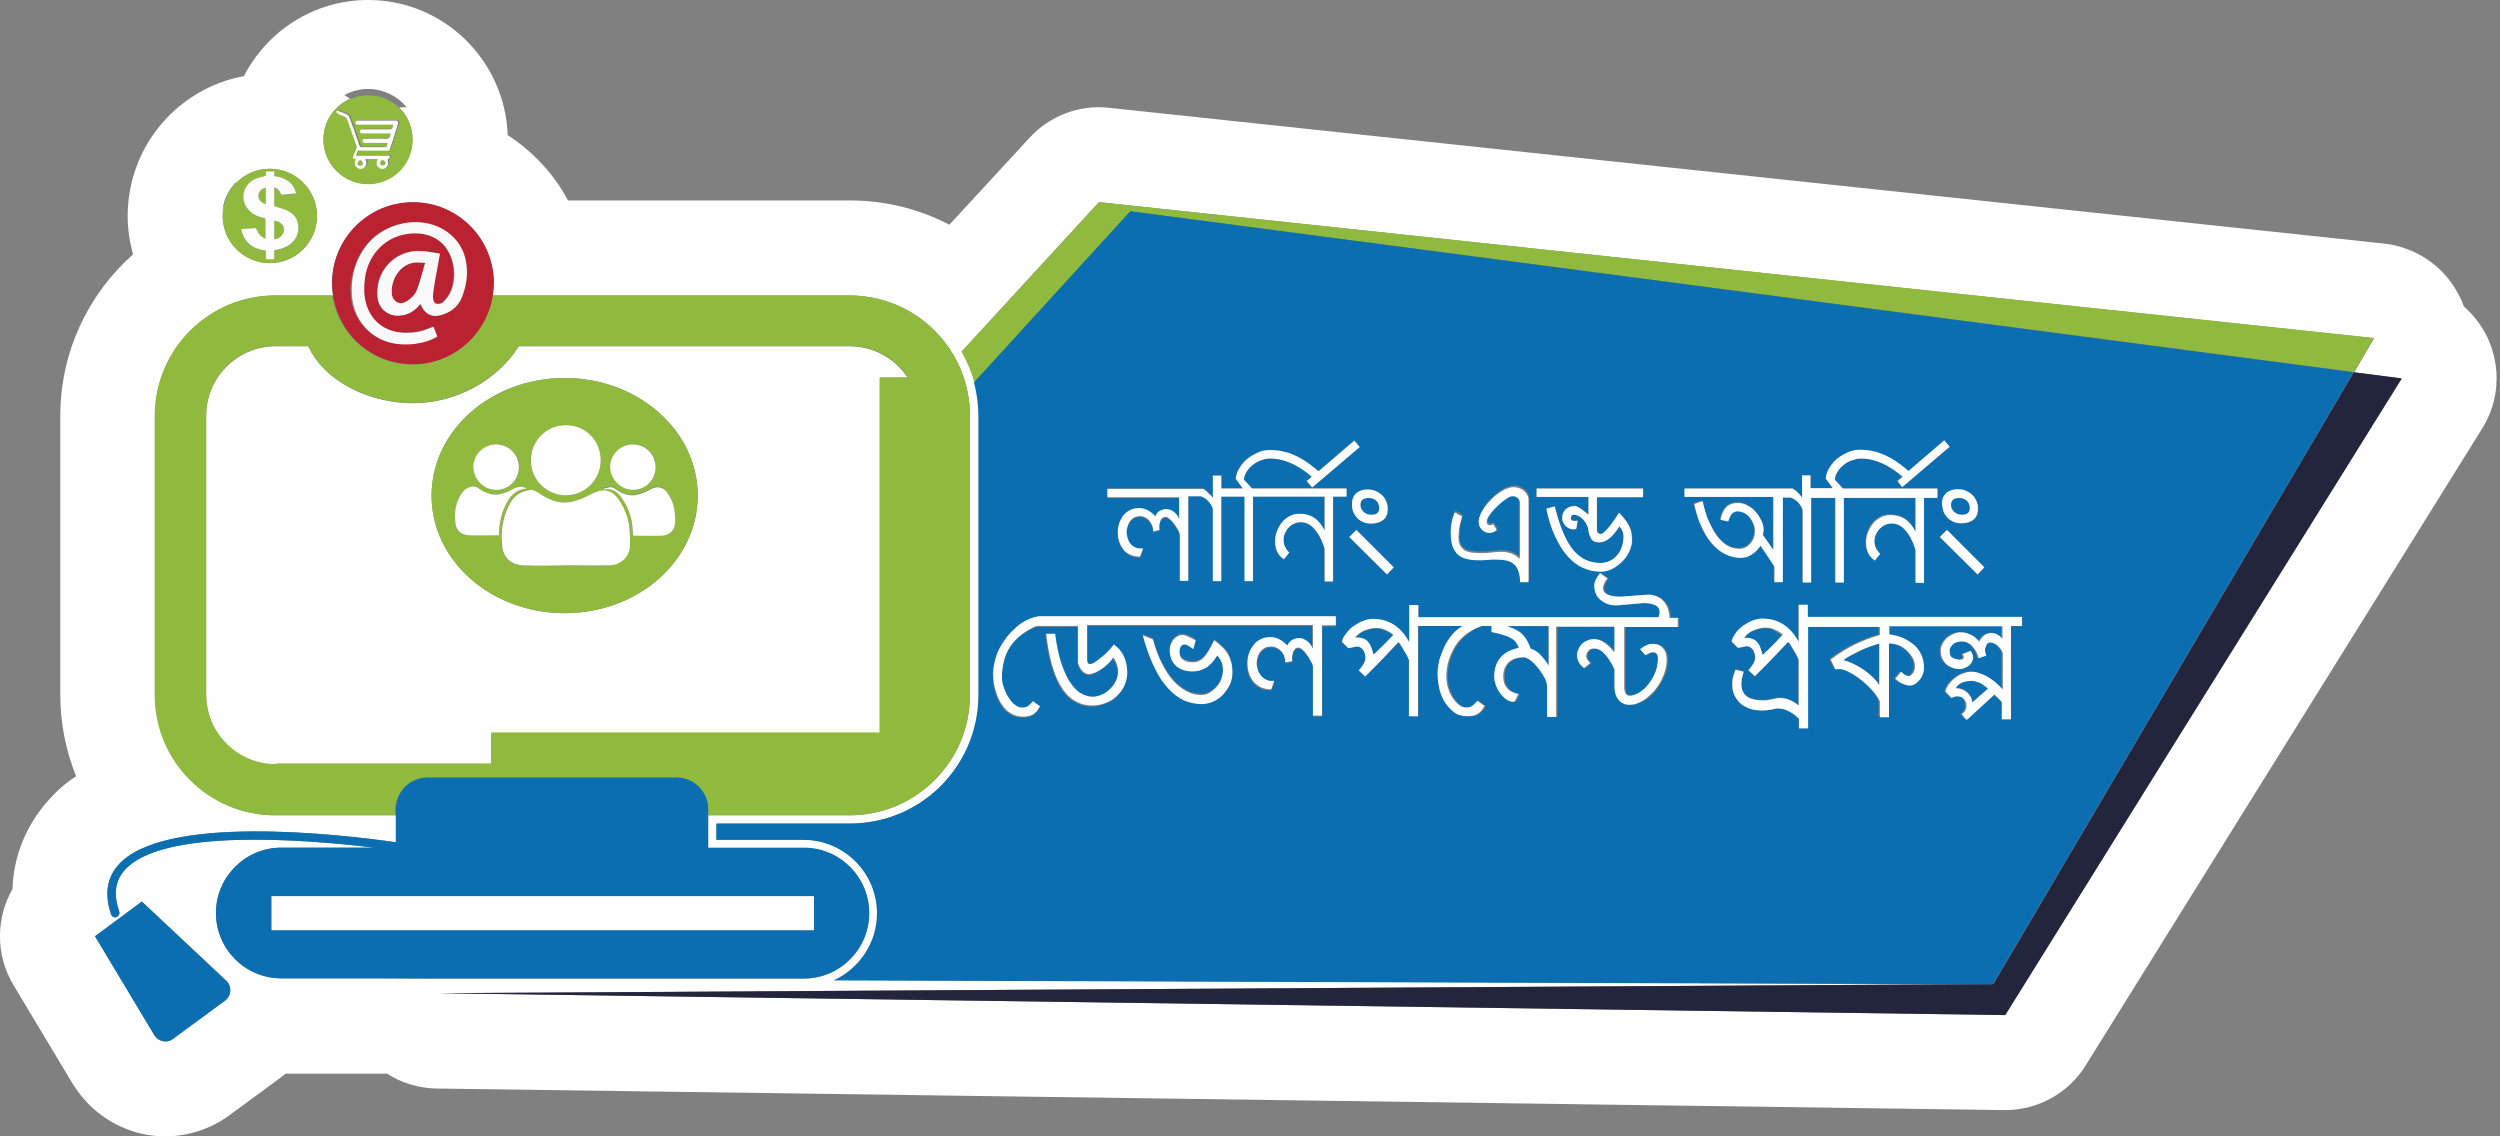 <svg width="286" height="130" viewBox="0 0 286 130" fill="none" xmlns="http://www.w3.org/2000/svg">
<rect x="0" y="0" width="286" height="130" fill="#808080" stroke="none"/>
<g clip-path="url(#clip0_3366_189)">
<path d="M284.589 38.657C283.934 37.27 282.971 36.036 281.853 35.034C281.699 34.61 281.545 34.186 281.313 33.801C279.656 30.486 276.419 28.289 272.757 27.865L126.878 12.333C123.448 11.948 120.056 13.258 117.744 15.802L108.61 25.707C105.218 23.934 101.325 22.932 97.24 22.932H64.981C63.362 19.887 60.972 17.344 58.082 15.455C57.773 6.899 50.759 0 42.126 0C35.92 0 30.563 3.546 27.904 8.71C20.35 10.098 14.607 16.727 14.607 24.705C14.607 26.247 14.838 27.711 15.224 29.099C10.136 33.608 6.899 40.199 6.899 47.56V79.511C6.899 82.787 7.554 85.947 8.71 88.799C6.822 90.033 5.781 91.266 5.126 92.037C2.814 94.812 1.542 98.165 1.426 101.711C-0.462 105.025 -0.54 109.226 1.542 112.695L8.363 124.065C8.441 124.18 8.518 124.296 8.595 124.412C10.445 127.225 13.412 129.191 16.727 129.807C17.459 129.923 18.153 130 18.885 130C21.506 130 24.088 129.152 26.208 127.61L32.182 123.217C32.336 123.101 32.49 122.947 32.683 122.831H43.744C43.822 122.831 43.937 122.831 44.014 122.831H44.284C45.903 123.872 47.83 124.489 49.911 124.527L229.244 126.994C229.283 126.994 229.36 126.994 229.398 126.994C233.137 126.994 236.644 125.067 238.61 121.868L283.934 49.063C285.938 45.903 286.131 42.01 284.589 38.657ZM40.044 11.293C39.852 11.139 39.62 11.023 39.389 10.869C40.199 10.445 41.124 10.175 42.087 10.175C43.86 10.175 45.44 10.984 46.519 12.256C46.25 12.256 45.941 12.295 45.672 12.295C46.596 13.22 47.175 14.492 47.175 15.918C47.175 18.731 44.901 21.005 42.087 21.005C39.312 21.082 37 18.77 37 15.956C37 13.875 38.272 12.102 40.044 11.293ZM25.514 23.664C25.707 22.585 26.247 21.66 26.94 20.889C26.94 20.928 26.94 20.928 26.979 20.966C27.981 19.926 29.33 19.309 30.872 19.309C33.839 19.309 36.267 21.737 36.267 24.705C36.267 27.673 33.839 30.101 30.872 30.101C27.904 30.101 25.476 27.673 25.476 24.705C25.476 24.358 25.514 24.011 25.591 23.664C25.553 23.664 25.514 23.664 25.514 23.664ZM25.746 114.468L19.772 118.862C19.078 119.363 18.153 119.17 17.691 118.476L10.869 107.106L16.226 103.137L25.861 112.155C26.555 112.811 26.517 113.89 25.746 114.468ZM44.053 111.924H32.182C28.058 111.924 24.705 108.571 24.705 104.447C24.705 100.323 28.058 96.97 32.182 96.97H42.781C34.841 96.007 18.346 94.696 14.183 99.629C13.143 100.863 12.988 102.366 13.644 104.293C13.721 104.524 13.605 104.794 13.335 104.91C13.297 104.91 13.22 104.948 13.181 104.948C12.988 104.948 12.796 104.832 12.719 104.64C11.948 102.404 12.179 100.554 13.451 99.051C18.461 93.077 38.811 95.428 45.286 96.353V93.27H31.527C23.934 93.27 17.768 87.103 17.768 79.511V47.56C17.768 39.967 23.934 33.801 31.527 33.801H38.079C38.002 33.338 37.963 32.876 37.963 32.413C37.963 27.287 42.126 23.163 47.213 23.163C52.339 23.163 56.463 27.326 56.463 32.413C56.463 32.876 56.425 33.338 56.347 33.801H97.201C104.794 33.801 110.961 39.967 110.961 47.56V79.511C110.961 87.103 104.794 93.27 97.201 93.27H81.014V97.009H91.96C96.084 97.009 99.437 100.362 99.437 104.486C99.437 108.61 96.084 111.963 91.96 111.963H49.179H50.104L44.053 111.924ZM229.398 116.125L50.104 113.62L228.049 112.579L95.467 112.117C98.396 110.806 100.4 107.877 100.4 104.447C100.4 99.822 96.623 96.045 91.998 96.045H82.016V94.195H97.278C105.411 94.195 112.001 87.605 112.001 79.472V47.522C112.001 46.211 111.808 44.939 111.5 43.706C111.153 42.473 110.691 41.278 110.036 40.199L125.722 23.125L271.601 38.696L269.327 42.588L274.761 43.321L229.398 116.125Z" fill="white"/>
<path d="M56.193 83.867H69.876H74.809H100.631V43.205H103.83C102.404 41.047 99.976 39.621 97.201 39.621H59.354C56.887 43.552 52.147 46.135 47.252 46.135C42.511 46.135 37.27 43.861 35.265 39.621H31.527C27.172 39.621 23.587 43.167 23.587 47.561V79.511C23.587 83.867 27.133 87.451 31.527 87.451H56.193V83.867ZM49.371 56.695C49.371 49.256 56.193 43.244 64.595 43.244C72.997 43.244 79.819 49.256 79.819 56.695C79.819 64.133 73.036 70.146 64.595 70.146C56.155 70.146 49.371 64.133 49.371 56.695Z" fill="white"/>
<path d="M269.288 42.589L228.049 112.58L50.104 113.621L229.398 116.126L274.761 43.283L269.288 42.589Z" fill="#23253D"/>
<path d="M129.306 24.166L269.288 42.55L271.562 38.657L125.722 23.125L109.997 40.237C110.614 41.316 111.115 42.511 111.462 43.745L129.306 24.166Z" fill="#90BA3E"/>
<path d="M223.578 58.584C223.694 58.699 223.81 58.776 223.964 58.815C224.118 58.892 224.272 58.892 224.426 58.892C225.043 58.892 225.351 58.622 225.351 58.121C225.351 57.774 225.236 57.504 225.004 57.273C224.773 57.042 224.503 56.965 224.157 56.965C223.501 56.965 223.193 57.235 223.193 57.774C223.193 57.928 223.232 58.083 223.309 58.237C223.386 58.391 223.463 58.468 223.578 58.584Z" fill="#0B6EB1"/>
<path d="M202.612 71.957C202.458 71.918 202.304 71.88 202.149 71.88C202.034 71.88 201.918 71.88 201.803 71.88C201.648 71.88 201.456 71.918 201.263 71.957C201.07 71.996 200.839 72.073 200.646 72.15C200.415 72.227 200.222 72.342 200.03 72.496C199.837 72.651 199.644 72.843 199.49 73.036C199.798 73.036 200.068 73.075 200.299 73.113C200.531 73.19 200.723 73.267 200.878 73.421C201.032 73.576 201.186 73.768 201.301 74.038C201.417 74.308 201.533 74.616 201.61 75.002C201.918 74.693 202.265 74.347 202.65 74C203.036 73.614 203.421 73.19 203.884 72.728C203.614 72.535 203.383 72.381 203.151 72.265C202.92 72.15 202.805 71.996 202.612 71.957Z" fill="#0B6EB1"/>
<path d="M156.401 73.382C156.555 73.537 156.709 73.729 156.825 73.999C156.94 74.269 157.056 74.577 157.133 74.963C157.441 74.654 157.788 74.308 158.174 73.961C158.559 73.575 158.945 73.151 159.407 72.689C159.137 72.496 158.906 72.342 158.675 72.226C158.444 72.111 158.251 72.034 158.097 71.995C157.942 71.957 157.788 71.918 157.634 71.918C157.519 71.918 157.403 71.918 157.287 71.918C157.133 71.918 156.94 71.957 156.748 71.995C156.555 72.034 156.324 72.111 156.131 72.188C155.9 72.265 155.707 72.38 155.514 72.535C155.322 72.689 155.129 72.882 154.975 73.074C155.283 73.074 155.553 73.113 155.784 73.151C156.054 73.151 156.247 73.228 156.401 73.382Z" fill="#0B6EB1"/>
<path d="M213.75 74.038C213.481 74.154 213.172 74.269 212.864 74.424C212.556 74.578 212.286 74.693 212.016 74.848C211.746 75.002 211.515 75.117 211.322 75.233C211.13 75.349 210.975 75.464 210.937 75.541C211.168 75.58 211.399 75.657 211.669 75.773C211.939 75.888 212.209 76.004 212.478 76.158C212.748 76.312 213.018 76.466 213.288 76.659C213.558 76.852 213.789 77.044 214.02 77.237C214.251 77.43 214.444 77.623 214.637 77.854C214.83 78.046 214.945 78.278 215.061 78.471V73.614C214.945 73.614 214.791 73.691 214.56 73.768C214.328 73.846 214.02 73.923 213.75 74.038Z" fill="#0B6EB1"/>
<path d="M225.621 77.853C225.197 77.853 224.812 77.931 224.503 78.046C224.195 78.162 223.964 78.393 223.771 78.701C224.002 78.701 224.234 78.74 224.465 78.817C224.696 78.894 224.889 79.01 225.043 79.164C225.197 79.318 225.351 79.472 225.467 79.665C225.583 79.858 225.66 80.089 225.66 80.32C225.968 80.05 226.238 79.819 226.546 79.549C226.854 79.279 227.163 79.01 227.471 78.74C227.086 78.432 226.739 78.2 226.43 78.046C226.122 77.892 225.852 77.853 225.621 77.853Z" fill="#0B6EB1"/>
<path d="M174.091 72.573C174.284 72.766 174.477 72.997 174.631 73.267C174.785 73.537 174.939 73.845 175.055 74.231C175.44 74.346 175.826 74.578 176.173 74.924C176.519 75.271 176.866 75.695 177.136 76.196V71.648H172.318C172.704 71.764 173.051 71.918 173.32 72.072C173.629 72.188 173.899 72.342 174.091 72.573Z" fill="#0B6EB1"/>
<path d="M156.015 58.584C156.131 58.699 156.247 58.776 156.401 58.815C156.555 58.892 156.709 58.892 156.863 58.892C157.48 58.892 157.788 58.622 157.788 58.121C157.788 57.774 157.673 57.504 157.441 57.273C157.21 57.042 156.94 56.965 156.594 56.965C155.938 56.965 155.63 57.235 155.63 57.774C155.63 57.928 155.669 58.083 155.746 58.237C155.823 58.391 155.9 58.468 156.015 58.584Z" fill="#0B6EB1"/>
<path d="M129.306 24.166L111.423 43.745C111.731 44.94 111.924 46.212 111.924 47.561V79.511C111.924 87.644 105.334 94.234 97.201 94.234H81.939V96.084H91.921C96.546 96.084 100.323 99.861 100.323 104.486C100.323 107.878 98.281 110.807 95.39 112.156L227.972 112.618L269.25 42.589L129.306 24.166ZM139.751 75.619C139.635 75.349 139.481 75.079 139.25 74.848C138.865 75.503 138.441 75.966 137.978 76.235C137.516 76.505 137.015 76.659 136.475 76.659C136.09 76.659 135.704 76.621 135.396 76.505C135.087 76.39 134.779 76.235 134.548 76.043C134.317 75.85 134.124 75.58 134.008 75.272C133.893 74.963 133.816 74.617 133.816 74.231C133.816 74 133.854 73.807 133.931 73.576C134.008 73.383 134.085 73.191 134.24 73.037C134.355 72.882 134.509 72.767 134.702 72.651C134.895 72.535 135.087 72.497 135.319 72.497C135.589 72.497 136.09 72.69 136.783 73.114L136.514 74.116C136.051 73.769 135.743 73.576 135.55 73.576C135.357 73.576 135.165 73.653 135.087 73.807C134.972 73.962 134.933 74.154 134.933 74.424C134.933 74.809 135.049 75.118 135.319 75.31C135.589 75.503 135.974 75.619 136.436 75.619C136.668 75.619 136.899 75.58 137.092 75.503C137.284 75.426 137.477 75.31 137.67 75.118C137.862 74.925 138.055 74.694 138.248 74.347C138.441 74.038 138.672 73.615 138.903 73.114C139.288 73.383 139.597 73.653 139.867 73.923C140.136 74.193 140.368 74.463 140.522 74.771C140.676 75.079 140.792 75.388 140.869 75.696C140.946 76.004 140.984 76.39 140.984 76.775C140.984 77.237 140.907 77.7 140.715 78.124C140.522 78.548 140.291 78.933 139.944 79.28C139.635 79.627 139.25 79.897 138.826 80.09C138.402 80.282 137.94 80.398 137.477 80.398C136.745 80.398 136.051 80.244 135.434 79.974C134.779 79.704 134.201 79.242 133.623 78.586C133.045 77.97 132.544 77.16 132.043 76.158C131.58 75.156 131.118 73.962 130.732 72.535L131.889 72.998C132.158 73.961 132.467 74.848 132.852 75.619C133.237 76.39 133.661 77.083 134.124 77.623C134.586 78.162 135.126 78.625 135.666 78.895C136.205 79.203 136.783 79.357 137.4 79.357C137.747 79.357 138.094 79.28 138.402 79.088C138.71 78.895 138.98 78.702 139.211 78.394C139.443 78.124 139.597 77.816 139.751 77.43C139.905 77.045 139.944 76.736 139.944 76.39C139.905 76.197 139.867 75.927 139.751 75.619ZM215.485 53.111C214.598 52.687 213.712 52.455 212.825 52.455C212.479 52.455 212.17 52.532 211.823 52.648C211.476 52.764 211.168 52.956 210.898 53.149C210.629 53.38 210.397 53.612 210.166 53.92C209.973 54.228 209.858 54.498 209.819 54.845C209.819 54.883 209.935 54.999 210.089 55.153C210.243 55.307 210.474 55.577 210.744 55.886H211.746H212.556H221.574V56.849H220.033V66.561H219.069V62.823C218.992 62.515 218.876 62.206 218.722 61.859C218.568 61.513 218.375 61.166 218.144 60.857C217.913 60.549 217.643 60.279 217.373 60.087C217.103 59.894 216.757 59.778 216.41 59.778C216.101 59.778 215.832 59.817 215.6 59.932C215.369 60.048 215.138 60.202 214.945 60.395C214.752 60.588 214.637 60.819 214.521 61.05C214.406 61.281 214.367 61.551 214.367 61.782C214.367 62.052 214.406 62.283 214.521 62.553C214.637 62.785 214.791 63.016 215.022 63.247L214.406 64.018C214.059 63.786 213.789 63.478 213.635 63.131C213.481 62.785 213.404 62.399 213.404 62.014C213.404 61.628 213.481 61.243 213.596 60.857C213.712 60.472 213.905 60.125 214.174 59.817C214.406 59.508 214.714 59.277 215.061 59.084C215.408 58.892 215.793 58.815 216.217 58.815C216.834 58.815 217.373 58.969 217.874 59.277C218.337 59.586 218.761 60.087 219.069 60.742V56.849H212.556H211.746H210.86V66.523H209.896V56.849H208.547H207.815H207.121V66.523H206.158V58.237C206.042 57.89 205.849 57.62 205.618 57.35C205.387 57.119 205.079 56.926 204.77 56.81H203.884V66.484H202.92V64.712L201.34 62.322C200.685 63.247 199.914 63.709 199.066 63.709C198.565 63.709 198.103 63.632 197.64 63.44C197.216 63.285 196.831 63.054 196.445 62.746C196.098 62.476 195.752 62.129 195.482 61.705C195.212 61.32 194.942 60.896 194.711 60.433C194.48 59.971 194.287 59.508 194.133 59.007C193.979 58.506 193.825 58.044 193.747 57.543L194.711 57.234C194.788 57.62 194.904 58.005 195.019 58.429C195.135 58.853 195.289 59.239 195.482 59.663C195.674 60.048 195.867 60.433 196.098 60.819C196.33 61.166 196.599 61.513 196.869 61.782C197.139 62.052 197.447 62.283 197.794 62.438C198.141 62.592 198.488 62.669 198.873 62.669C199.143 62.669 199.374 62.63 199.606 62.515C199.837 62.399 200.03 62.245 200.184 62.052C200.338 61.859 200.454 61.667 200.569 61.397C200.685 61.127 200.685 60.896 200.685 60.626C200.685 60.395 200.646 60.125 200.531 59.855C200.415 59.586 200.299 59.354 200.107 59.123C199.914 58.892 199.721 58.738 199.49 58.584C199.259 58.429 198.989 58.391 198.719 58.391C198.488 58.391 198.257 58.468 198.064 58.66C197.871 58.853 197.756 59.123 197.64 59.547L196.754 59.354C197.023 58.082 197.679 57.427 198.719 57.427C199.105 57.427 199.452 57.504 199.798 57.697C200.145 57.89 200.454 58.121 200.762 58.429C201.032 58.738 201.263 59.084 201.417 59.431C201.571 59.778 201.687 60.164 201.687 60.549C201.687 60.626 201.687 60.703 201.648 60.819C201.648 60.896 201.61 61.012 201.61 61.089L202.805 62.823V56.733H192.707V55.886H205.079C205.156 55.963 205.271 56.001 205.348 56.078C205.425 56.155 205.503 56.194 205.58 56.271C205.657 56.348 205.772 56.464 205.849 56.541C205.926 56.618 206.042 56.772 206.158 56.926V54.382H207.121V55.847H207.815H208.547H209.665L208.856 54.729C208.933 54.267 209.087 53.843 209.318 53.457C209.549 53.072 209.858 52.687 210.243 52.417C210.629 52.147 211.014 51.877 211.438 51.723C211.862 51.53 212.324 51.453 212.787 51.453C213.905 51.453 215.022 51.723 216.101 52.301C216.487 52.494 216.911 52.764 217.373 53.111C217.682 53.342 217.99 53.573 218.337 53.881L222.422 50.374L223.039 51.106L217.605 55.731L216.988 54.999L217.566 54.498C216.911 53.92 216.178 53.419 215.485 53.111ZM224.002 56.001C224.311 56.001 224.619 56.04 224.889 56.155C225.159 56.271 225.428 56.425 225.621 56.618C225.814 56.81 226.007 57.042 226.122 57.312C226.238 57.581 226.315 57.89 226.315 58.198C226.315 58.776 226.161 59.2 225.814 59.47C225.467 59.778 225.004 59.894 224.426 59.894C224.118 59.894 223.81 59.855 223.54 59.74C223.27 59.624 223.039 59.47 222.846 59.277C222.653 59.084 222.499 58.853 222.384 58.584C222.268 58.314 222.229 58.005 222.229 57.697C222.229 57.157 222.384 56.733 222.731 56.425C223 56.155 223.463 56.001 224.002 56.001ZM222.731 60.626L227.009 64.904L226.238 65.752L221.921 61.435L222.731 60.626ZM183.149 61.05C183.341 61.05 183.572 60.857 183.958 60.433C184.305 60.048 184.767 59.431 185.268 58.622C185.538 58.892 185.769 59.123 185.924 59.393C186.116 59.624 186.27 59.894 186.386 60.125C186.502 60.356 186.579 60.626 186.656 60.896C186.733 61.166 186.733 61.474 186.733 61.782C186.733 62.206 186.617 62.63 186.425 63.054C186.232 63.478 185.962 63.864 185.615 64.21C185.268 64.557 184.883 64.827 184.459 65.058C184.035 65.29 183.611 65.367 183.187 65.367C182.416 65.367 181.723 65.213 181.067 64.904C180.412 64.596 179.834 64.133 179.294 63.517C178.755 62.9 178.292 62.168 177.907 61.243C177.522 60.318 177.175 59.316 176.943 58.16L177.868 57.928C178.177 59.084 178.485 60.087 178.832 60.934C179.179 61.782 179.564 62.438 179.988 62.939C180.412 63.44 180.875 63.825 181.414 64.056C181.915 64.288 182.493 64.403 183.11 64.403C183.495 64.403 183.842 64.326 184.151 64.172C184.459 64.018 184.767 63.786 184.999 63.517C185.23 63.247 185.422 62.9 185.538 62.553C185.654 62.168 185.731 61.782 185.731 61.358C185.731 61.166 185.692 60.973 185.615 60.78C185.538 60.588 185.422 60.395 185.268 60.202C184.883 60.819 184.497 61.281 184.112 61.59C183.727 61.898 183.341 62.052 182.956 62.052C182.763 62.052 182.609 62.014 182.455 61.975C182.301 61.937 182.185 61.859 182.108 61.744C181.992 61.628 181.915 61.513 181.877 61.32C181.8 61.166 181.761 60.934 181.723 60.703C181.684 60.472 181.607 60.279 181.53 60.048C181.414 59.817 181.299 59.663 181.144 59.47C180.99 59.316 180.798 59.162 180.605 59.046C180.412 58.93 180.219 58.892 179.988 58.892C179.795 58.892 179.718 59.046 179.718 59.354C179.718 59.508 179.834 59.586 180.065 59.586C180.142 59.586 180.181 59.586 180.258 59.586C180.335 59.586 180.412 59.586 180.489 59.547L180.335 60.472C180.258 60.511 180.181 60.549 180.104 60.549C180.027 60.549 179.95 60.549 179.873 60.549C179.757 60.549 179.603 60.511 179.487 60.433C179.333 60.356 179.217 60.279 179.102 60.164C178.986 60.048 178.909 59.932 178.832 59.778C178.755 59.624 178.716 59.47 178.716 59.277C178.716 59.046 178.755 58.853 178.832 58.66C178.909 58.468 179.025 58.352 179.14 58.237C179.256 58.121 179.41 58.044 179.603 57.967C179.757 57.89 179.95 57.89 180.181 57.89C180.335 57.89 180.528 57.967 180.798 58.16C181.067 58.314 181.376 58.584 181.723 58.892V56.849H175.787V55.886H187.966V56.849H182.686V60.511C182.686 60.896 182.84 61.05 183.149 61.05ZM167.077 62.129C167.154 62.361 167.308 62.553 167.539 62.707C167.732 62.861 168.002 62.939 168.349 63.016C168.696 63.093 169.119 63.093 169.621 63.093C170.006 63.093 170.353 63.054 170.7 63.016C171.047 62.977 171.393 62.939 171.74 62.939C172.126 62.939 172.473 62.977 172.858 63.093C173.243 63.208 173.59 63.44 173.937 63.748V57.273C173.937 57.157 173.899 57.08 173.86 57.003C173.822 56.926 173.744 56.849 173.667 56.772C173.59 56.695 173.513 56.656 173.398 56.618C173.282 56.579 173.205 56.579 173.128 56.579C173.012 56.579 172.819 56.618 172.627 56.733C172.434 56.849 172.203 56.965 172.01 57.157C171.779 57.312 171.548 57.504 171.355 57.736C171.124 57.967 170.931 58.16 170.738 58.391C170.546 58.622 170.43 58.815 170.314 59.007C170.199 59.2 170.16 59.354 170.16 59.508C170.16 59.778 170.276 59.894 170.546 59.894C170.661 59.894 170.777 59.855 170.892 59.778L171.316 60.472C171.008 60.665 170.738 60.78 170.468 60.78C170.276 60.78 170.122 60.742 169.967 60.665C169.813 60.588 169.698 60.511 169.582 60.395C169.466 60.279 169.389 60.125 169.312 59.971C169.235 59.817 169.235 59.663 169.235 59.47C169.235 59.239 169.312 58.969 169.428 58.699C169.543 58.429 169.736 58.121 169.929 57.813C170.122 57.504 170.391 57.234 170.661 56.965C170.931 56.695 171.239 56.464 171.509 56.232C171.779 56.001 172.087 55.847 172.395 55.731C172.704 55.616 172.974 55.539 173.243 55.539C173.475 55.539 173.667 55.577 173.86 55.654C174.053 55.731 174.245 55.847 174.4 55.963C174.554 56.117 174.708 56.271 174.785 56.425C174.901 56.618 174.939 56.81 174.939 57.003V66.407H173.976C173.976 65.906 173.899 65.521 173.783 65.174C173.667 64.827 173.513 64.596 173.282 64.365C173.051 64.172 172.781 64.018 172.434 63.941C172.087 63.864 171.702 63.825 171.201 63.825C171.124 63.825 171.008 63.825 170.854 63.825C170.7 63.825 170.507 63.864 170.314 63.864C170.122 63.864 169.929 63.902 169.698 63.902C169.466 63.902 169.312 63.902 169.158 63.902C168.58 63.902 168.117 63.825 167.693 63.709C167.27 63.594 166.961 63.401 166.73 63.131C166.46 62.861 166.306 62.553 166.19 62.129C166.075 61.744 166.036 61.243 166.036 60.665C166.036 60.241 166.075 59.855 166.152 59.508C166.229 59.162 166.345 58.776 166.499 58.429L167.347 58.892C167.231 59.316 167.115 59.74 167.077 60.087C167.038 60.433 167 60.78 167 61.05C166.923 61.59 166.961 61.898 167.077 62.129ZM157.364 56.155C157.634 56.271 157.904 56.425 158.097 56.618C158.289 56.81 158.482 57.042 158.598 57.312C158.713 57.581 158.79 57.89 158.79 58.198C158.79 58.776 158.636 59.2 158.289 59.47C157.942 59.778 157.48 59.894 156.902 59.894C156.594 59.894 156.285 59.855 156.015 59.74C155.746 59.624 155.514 59.47 155.322 59.277C155.129 59.084 154.975 58.853 154.859 58.584C154.744 58.314 154.705 58.005 154.705 57.697C154.705 57.157 154.859 56.733 155.206 56.425C155.514 56.117 155.977 56.001 156.516 56.001C156.786 56.001 157.056 56.04 157.364 56.155ZM155.168 60.626L159.446 64.904L158.675 65.752L154.358 61.435L155.168 60.626ZM154.859 71.61C155.206 71.379 155.553 71.148 155.938 71.032C156.324 70.878 156.709 70.801 157.056 70.801C158.867 70.801 160.255 71.688 161.219 73.46V69.221H162.259V70.608H162.76H163.993H169.389H169.736H178.755H179.718H182.802H185.885H189.893C189.932 70.493 189.97 70.416 189.97 70.339C189.97 70.261 190.009 70.146 190.009 70.069C190.009 69.722 189.855 69.452 189.546 69.259C189.238 69.105 188.776 68.99 188.159 68.99L185.037 69.259C184.69 69.259 184.382 69.221 184.074 69.105C183.765 68.99 183.495 68.835 183.264 68.643C183.033 68.45 182.879 68.219 182.725 67.949C182.609 67.679 182.532 67.371 182.532 67.024C182.532 66.6 182.763 66.099 183.187 65.559L184.035 66.176C183.727 66.6 183.534 66.986 183.534 67.294C183.534 67.91 184.189 68.257 185.538 68.257L188.66 68.026C189.045 68.026 189.354 68.103 189.662 68.219C189.97 68.334 190.202 68.527 190.433 68.758C190.626 68.99 190.818 69.259 190.934 69.568C191.05 69.876 191.127 70.223 191.127 70.57V70.685H192.09V71.726H185.962V78.471V78.509C185.962 78.856 186.001 79.165 186.116 79.319C186.232 79.511 186.386 79.588 186.579 79.588C186.849 79.588 187.118 79.511 187.35 79.396C187.619 79.28 187.851 79.126 188.12 78.895C188.352 78.702 188.583 78.432 188.814 78.162C189.007 77.893 189.2 77.584 189.354 77.276C189.508 76.968 189.623 76.621 189.701 76.312C189.778 75.966 189.816 75.657 189.816 75.349C189.816 74.848 189.623 74.617 189.2 74.617C189.007 74.617 188.737 74.732 188.39 74.963L187.774 74.27C188.275 73.846 188.776 73.653 189.238 73.653C189.469 73.653 189.662 73.692 189.855 73.769C190.047 73.846 190.24 73.962 190.356 74.116C190.51 74.27 190.626 74.463 190.703 74.694C190.78 74.925 190.818 75.156 190.818 75.426C190.818 75.811 190.78 76.197 190.664 76.621C190.548 77.045 190.394 77.43 190.202 77.816C190.009 78.201 189.778 78.548 189.508 78.895C189.238 79.242 188.93 79.55 188.621 79.781C188.313 80.051 187.966 80.244 187.619 80.398C187.272 80.552 186.926 80.629 186.579 80.629C186.309 80.629 186.078 80.591 185.846 80.475C185.654 80.359 185.461 80.244 185.307 80.051C185.153 79.858 185.037 79.666 184.96 79.396C184.883 79.126 184.844 78.856 184.844 78.548V78.432V76.582C184.459 75.811 184.074 75.233 183.727 74.809C183.341 74.385 182.956 74.193 182.532 74.193C182.224 74.193 181.992 74.27 181.838 74.463C181.684 74.655 181.607 74.886 181.607 75.118C181.607 75.272 181.761 75.542 182.069 75.85L181.376 76.428C180.836 76.043 180.566 75.58 180.566 75.002C180.566 74.732 180.605 74.501 180.72 74.27C180.836 74.038 180.952 73.846 181.144 73.653C181.337 73.499 181.53 73.345 181.761 73.268C181.992 73.191 182.262 73.114 182.532 73.114C183.264 73.114 184.035 73.615 184.844 74.655V71.688H182.802H179.718H178.755H178.177V82.017H177.136V78.471C177.136 78.317 177.098 78.162 177.02 77.931C176.943 77.7 176.828 77.469 176.674 77.237C176.519 77.006 176.365 76.736 176.173 76.505C175.98 76.274 175.787 76.043 175.594 75.85C175.402 75.657 175.209 75.503 175.016 75.388C174.824 75.272 174.631 75.195 174.477 75.195C173.744 75.195 173.166 75.388 172.742 75.773C172.318 76.158 172.126 76.698 172.126 77.43C172.126 78.509 172.704 79.165 173.86 79.396L173.398 80.282H173.32C173.012 80.282 172.742 80.205 172.473 80.012C172.203 79.82 171.972 79.588 171.779 79.319C171.586 79.049 171.393 78.741 171.278 78.394C171.162 78.085 171.085 77.777 171.085 77.469C171.085 75.619 172.01 74.501 173.899 74.116C173.822 73.884 173.706 73.692 173.59 73.499C173.475 73.345 173.282 73.191 173.051 73.037C172.819 72.921 172.511 72.767 172.164 72.651C171.779 72.535 171.316 72.42 170.777 72.304V71.61H169.659C169.042 71.803 168.464 72.073 168.002 72.458C167.501 72.844 167.038 73.306 166.691 73.807C166.345 74.347 166.075 74.886 165.882 75.542C165.689 76.158 165.612 76.852 165.612 77.507C165.612 77.739 165.651 77.97 165.689 78.24C165.728 78.509 165.805 78.741 165.921 79.01C166.036 79.28 166.152 79.511 166.267 79.743C166.422 79.974 166.576 80.167 166.73 80.359C166.884 80.513 167.077 80.668 167.27 80.783C167.462 80.899 167.655 80.937 167.848 80.937C168.002 80.937 168.156 80.937 168.233 80.899C168.31 80.86 168.426 80.86 168.541 80.783C168.618 80.745 168.734 80.668 168.811 80.552C168.888 80.475 169.004 80.321 169.158 80.167C169.351 80.321 169.621 80.513 169.967 80.745C169.775 81.169 169.505 81.477 169.197 81.67C168.888 81.862 168.503 81.939 168.079 81.939C167.501 81.939 166.961 81.785 166.537 81.516C166.113 81.246 165.728 80.86 165.458 80.359C165.188 79.858 164.957 79.357 164.803 78.779C164.649 78.201 164.61 77.623 164.61 77.045C164.61 76.582 164.687 76.081 164.803 75.542C164.918 75.002 165.111 74.501 165.381 74C165.612 73.499 165.921 73.037 166.267 72.612C166.614 72.189 167 71.842 167.462 71.61H164.109H162.876H162.259V81.939H161.219V75.542C161.219 75.503 161.18 75.426 161.141 75.31C161.103 75.195 161.026 75.079 160.949 74.925C160.872 74.771 160.795 74.617 160.679 74.463C160.602 74.308 160.486 74.154 160.409 74C160.332 73.846 160.255 73.73 160.178 73.653C160.101 73.576 160.062 73.499 160.024 73.46C159.638 73.846 159.137 74.385 158.521 75.041C157.904 75.696 157.133 76.467 156.208 77.392L155.476 76.698C155.977 76.158 156.247 75.696 156.247 75.233C156.247 75.079 156.208 74.925 156.17 74.771C156.131 74.617 156.054 74.501 155.977 74.347C155.9 74.231 155.784 74.116 155.669 74.077C155.553 74 155.399 73.961 155.245 73.961C155.206 73.961 154.898 74.038 154.281 74.154L153.549 73.422C153.626 73.075 153.78 72.767 154.011 72.458C154.243 72.15 154.512 71.842 154.859 71.61ZM224.272 81.67C224.465 81.554 224.619 81.4 224.696 81.207C224.773 81.053 224.812 80.86 224.812 80.706C224.812 80.552 224.773 80.436 224.735 80.282C224.696 80.128 224.619 80.012 224.542 79.935C224.465 79.82 224.349 79.743 224.234 79.704C224.118 79.627 223.964 79.627 223.81 79.627C223.617 79.627 223.386 79.704 223.116 79.82L222.422 79.088C222.499 78.779 222.615 78.509 222.808 78.24C223 77.97 223.27 77.739 223.54 77.507C223.81 77.315 224.118 77.122 224.426 77.006C224.735 76.891 225.043 76.814 225.351 76.814C225.621 76.814 225.929 76.852 226.276 76.968C226.585 77.083 226.932 77.199 227.24 77.392C227.548 77.584 227.857 77.777 228.165 78.047C228.473 78.317 228.743 78.548 228.974 78.856V74.655H228.936C228.936 74.54 228.897 74.385 228.781 74.27C228.704 74.116 228.589 74 228.435 73.884C228.319 73.769 228.165 73.653 228.011 73.576C227.857 73.499 227.702 73.46 227.587 73.46C227.471 73.46 227.355 73.499 227.278 73.537C227.201 73.615 227.124 73.692 227.086 73.769C227.047 73.846 227.009 73.962 226.97 74.077C226.932 74.193 226.932 74.308 226.932 74.385C226.932 74.424 226.97 74.463 226.97 74.54C226.97 74.578 227.009 74.655 227.009 74.732C227.047 74.809 227.047 74.886 227.086 74.963L226.199 75.272C226.161 75.041 226.084 74.809 225.968 74.578C225.852 74.347 225.698 74.154 225.544 73.961C225.39 73.769 225.197 73.615 224.966 73.499C224.735 73.383 224.542 73.345 224.272 73.345C224.079 73.345 223.925 73.383 223.733 73.422C223.578 73.46 223.424 73.537 223.309 73.653C223.193 73.769 223.077 73.884 223 74C222.923 74.116 222.885 74.308 222.885 74.463C222.885 74.771 223 75.041 223.193 75.195C223.424 75.349 223.733 75.426 224.118 75.426C224.388 75.426 224.503 75.31 224.503 75.118C224.503 75.079 224.503 75.002 224.465 74.963C224.426 74.925 224.388 74.848 224.349 74.809L225.313 74.424C225.39 74.578 225.467 74.694 225.505 74.848C225.544 74.963 225.583 75.118 225.583 75.195C225.583 75.388 225.544 75.542 225.428 75.696C225.351 75.85 225.197 76.004 225.082 76.12C224.927 76.235 224.773 76.312 224.581 76.39C224.388 76.467 224.195 76.505 224.041 76.505C223.733 76.505 223.424 76.467 223.193 76.351C222.923 76.235 222.692 76.12 222.499 75.927C222.307 75.734 222.152 75.542 222.037 75.272C221.921 75.002 221.883 74.732 221.883 74.424C221.883 74.154 221.96 73.884 222.075 73.615C222.229 73.345 222.384 73.152 222.615 72.921C222.846 72.728 223.077 72.574 223.386 72.458C223.655 72.343 223.964 72.304 224.234 72.304C224.426 72.304 224.619 72.343 224.812 72.381C225.004 72.42 225.197 72.497 225.39 72.612C225.583 72.69 225.737 72.844 225.891 72.959C226.045 73.114 226.161 73.229 226.276 73.383C226.623 72.728 227.086 72.381 227.702 72.381C228.126 72.381 228.55 72.612 228.936 73.037V71.61H220.919H220.534H215.986V72.535C216.525 72.574 217.026 72.69 217.489 72.921C217.99 73.114 218.414 73.383 218.761 73.692C219.146 74 219.416 74.424 219.647 74.848C219.878 75.31 219.956 75.773 219.956 76.351C219.956 76.582 219.917 76.814 219.84 77.045C219.763 77.276 219.647 77.507 219.493 77.7C219.339 77.893 219.185 78.085 218.953 78.201C218.761 78.317 218.53 78.394 218.298 78.394C218.106 78.394 217.874 78.317 217.566 78.201C217.258 78.085 216.949 77.893 216.68 77.623L217.335 76.814C217.72 77.16 217.99 77.315 218.183 77.315C218.298 77.315 218.414 77.276 218.491 77.199C218.568 77.122 218.684 77.045 218.722 76.929C218.799 76.814 218.838 76.698 218.876 76.582C218.915 76.467 218.915 76.312 218.915 76.235C218.915 75.888 218.838 75.542 218.645 75.195C218.452 74.886 218.26 74.578 217.951 74.347C217.643 74.116 217.373 73.923 217.026 73.769C216.68 73.615 216.333 73.576 215.986 73.576H215.947V81.939H214.907V80.167C214.83 79.935 214.675 79.704 214.483 79.434C214.29 79.165 214.059 78.895 213.789 78.625C213.519 78.355 213.249 78.085 212.902 77.816C212.594 77.546 212.247 77.315 211.939 77.122C211.631 76.929 211.284 76.736 210.975 76.621C210.667 76.505 210.282 76.428 209.819 76.505L209.28 75.388C210.166 74.694 211.091 74.116 212.055 73.653C213.018 73.191 213.943 72.844 214.907 72.574V71.649H208.432H208.123H206.813V76.158V81.978V83.25H205.772V82.171C205.618 82.017 205.464 81.862 205.271 81.708C205.079 81.554 204.886 81.439 204.655 81.323C204.462 81.207 204.231 81.13 203.999 81.053C203.768 80.976 203.575 80.976 203.383 80.976C203.306 80.976 203.19 80.976 203.036 81.014C202.882 81.053 202.689 81.092 202.458 81.13C202.227 81.169 201.918 81.207 201.533 81.207C200.993 81.207 200.492 81.13 200.068 80.976C199.644 80.822 199.297 80.629 199.028 80.359C198.758 80.09 198.527 79.781 198.372 79.434C198.218 79.088 198.141 78.702 198.141 78.278C198.141 78.008 198.18 77.739 198.218 77.43C198.295 77.122 198.372 76.852 198.527 76.544L199.452 76.775C199.259 77.392 199.182 77.816 199.182 78.047C199.182 78.432 199.22 78.741 199.336 79.01C199.452 79.28 199.606 79.473 199.837 79.627C200.068 79.781 200.338 79.897 200.723 79.974C201.109 80.051 201.533 80.09 202.034 80.051C202.149 80.051 202.304 80.012 202.419 79.974C202.573 79.935 202.689 79.935 202.843 79.897C202.959 79.858 203.113 79.858 203.229 79.82C203.344 79.82 203.46 79.781 203.575 79.781C203.961 79.781 204.346 79.858 204.693 80.012C205.04 80.167 205.387 80.398 205.734 80.629V76.004V75.542C205.734 75.503 205.695 75.426 205.657 75.31C205.618 75.195 205.541 75.079 205.464 74.925C205.387 74.771 205.31 74.617 205.194 74.463C205.117 74.308 205.001 74.154 204.924 74C204.847 73.846 204.77 73.73 204.693 73.653C204.616 73.576 204.578 73.499 204.539 73.46C204.154 73.846 203.653 74.385 203.036 75.041C202.419 75.696 201.648 76.467 200.723 77.392L199.991 76.698C200.492 76.158 200.762 75.696 200.762 75.233C200.762 75.079 200.723 74.925 200.685 74.771C200.646 74.617 200.569 74.501 200.492 74.347C200.415 74.231 200.299 74.116 200.184 74.077C200.068 74 199.914 73.961 199.76 73.961C199.721 73.961 199.413 74.038 198.796 74.154L198.064 73.422C198.141 73.075 198.295 72.767 198.527 72.458C198.758 72.15 199.066 71.88 199.374 71.61C199.721 71.379 200.068 71.148 200.454 71.032C200.839 70.878 201.224 70.801 201.571 70.801C203.383 70.801 204.77 71.688 205.734 73.46V69.221H206.774V70.608H208.085H208.509H220.572H220.958H231.287V71.649H230.015V82.325H228.974V80.359C228.82 80.205 228.666 80.012 228.512 79.858C228.358 79.704 228.203 79.588 228.049 79.434L224.85 82.364L224.272 81.67ZM126.724 55.886H136.282H137.4H137.67C137.747 55.963 137.862 56.001 137.94 56.078C138.017 56.155 138.094 56.194 138.171 56.271C138.248 56.348 138.325 56.464 138.441 56.541C138.556 56.618 138.633 56.772 138.787 56.926V54.382H139.751V55.847H140.329H141.447H142.141L141.331 54.729C141.408 54.267 141.562 53.843 141.794 53.457C142.025 53.072 142.333 52.687 142.719 52.417C143.104 52.147 143.489 51.877 143.913 51.723C144.337 51.53 144.8 51.453 145.262 51.453C146.38 51.453 147.498 51.723 148.577 52.301C148.962 52.494 149.386 52.764 149.849 53.111C150.157 53.342 150.465 53.573 150.812 53.881L154.898 50.374L155.514 51.106L150.08 55.731L149.463 54.999L150.042 54.498C149.348 53.881 148.615 53.419 147.922 53.072C147.035 52.648 146.149 52.417 145.262 52.417C144.916 52.417 144.607 52.494 144.26 52.609C143.913 52.725 143.605 52.918 143.335 53.111C143.066 53.342 142.834 53.573 142.603 53.881C142.41 54.19 142.295 54.459 142.256 54.806C142.256 54.845 142.372 54.961 142.526 55.115C142.68 55.269 142.911 55.539 143.181 55.847H144.183H144.993H154.011V56.81H152.47V66.523H151.506V62.785C151.429 62.476 151.313 62.168 151.159 61.821C151.005 61.474 150.812 61.127 150.581 60.819C150.35 60.511 150.08 60.241 149.81 60.048C149.54 59.855 149.194 59.74 148.847 59.74C148.538 59.74 148.269 59.778 148.037 59.894C147.806 60.01 147.575 60.164 147.382 60.356C147.189 60.549 147.074 60.78 146.958 61.012C146.843 61.243 146.804 61.513 146.804 61.744C146.804 62.014 146.843 62.245 146.958 62.515C147.074 62.746 147.228 62.977 147.459 63.208L146.843 63.979C146.496 63.748 146.226 63.44 146.072 63.093C145.918 62.746 145.841 62.361 145.841 61.975C145.841 61.59 145.918 61.204 146.033 60.819C146.149 60.433 146.342 60.087 146.611 59.778C146.843 59.47 147.151 59.239 147.498 59.046C147.845 58.853 148.23 58.776 148.654 58.776C149.271 58.776 149.81 58.93 150.311 59.239C150.774 59.547 151.198 60.048 151.506 60.703V56.81H144.993H144.183H143.374V66.484H142.41V56.81H141.447H140.291H139.712V66.484H138.749V58.198C138.633 57.851 138.441 57.581 138.209 57.312C137.978 57.08 137.67 56.888 137.361 56.772H136.321H135.935V66.446H134.972V61.281C134.972 61.204 134.933 61.127 134.895 60.973C134.856 60.819 134.779 60.703 134.664 60.549C134.586 60.395 134.471 60.241 134.355 60.087C134.24 59.932 134.124 59.778 134.008 59.663C133.893 59.547 133.777 59.431 133.661 59.354C133.546 59.277 133.43 59.239 133.353 59.239C133.237 59.239 133.122 59.277 133.006 59.354C132.929 59.431 132.852 59.508 132.775 59.624C132.698 59.74 132.659 59.855 132.659 60.01C132.659 60.164 132.621 60.279 132.621 60.433C132.621 60.472 132.621 60.549 132.621 60.588C132.621 60.626 132.621 60.665 132.659 60.742L131.927 60.896C131.927 60.665 131.889 60.472 131.811 60.241C131.734 60.048 131.619 59.855 131.503 59.701C131.387 59.547 131.195 59.431 131.041 59.316C130.848 59.239 130.655 59.162 130.424 59.162C130.154 59.162 129.923 59.2 129.73 59.316C129.538 59.431 129.383 59.547 129.268 59.74C129.152 59.894 129.036 60.087 128.998 60.318C128.921 60.549 128.882 60.742 128.882 60.973C128.882 61.204 128.921 61.435 128.998 61.667C129.075 61.898 129.152 62.091 129.306 62.283C129.46 62.438 129.615 62.592 129.807 62.707C130 62.823 130.27 62.861 130.54 62.861C130.578 62.861 130.617 62.861 130.655 62.861C130.694 62.861 130.732 62.861 130.771 62.861L130.424 63.786H130.385C129.961 63.786 129.576 63.709 129.268 63.555C128.959 63.401 128.69 63.17 128.497 62.939C128.304 62.669 128.15 62.399 128.034 62.052C127.919 61.705 127.88 61.397 127.88 61.012C127.88 60.626 127.919 60.318 128.034 59.971C128.15 59.624 128.304 59.354 128.497 59.084C128.69 58.815 128.959 58.622 129.268 58.468C129.576 58.314 129.961 58.237 130.347 58.237C130.964 58.237 131.58 58.545 132.158 59.162C132.312 58.892 132.467 58.66 132.698 58.545C132.929 58.429 133.16 58.352 133.392 58.352C133.546 58.352 133.7 58.391 133.854 58.429C134.008 58.468 134.162 58.583 134.278 58.66C134.432 58.776 134.548 58.892 134.664 59.046C134.779 59.2 134.856 59.354 134.933 59.547V56.965H126.724V55.886ZM113.813 75.619C113.928 75.156 114.121 74.655 114.314 74.231C114.545 73.769 114.815 73.345 115.123 72.959C115.431 72.574 115.778 72.189 116.164 71.842C116.549 71.495 116.934 71.225 117.358 70.994C117.667 70.84 117.937 70.724 118.245 70.647V70.608H118.438C118.515 70.57 118.63 70.57 118.707 70.531V70.608H130H130.154H141.485H142.256H152.855V71.649H151.275V81.978H150.234V76.351C150.234 76.274 150.196 76.158 150.157 76.043C150.119 75.888 150.042 75.773 149.926 75.619C149.849 75.465 149.733 75.31 149.618 75.118C149.502 74.963 149.386 74.809 149.271 74.655C149.155 74.501 149.039 74.424 148.885 74.308C148.77 74.231 148.654 74.193 148.577 74.193C148.423 74.193 148.307 74.231 148.23 74.308C148.153 74.385 148.037 74.463 147.999 74.617C147.922 74.732 147.883 74.886 147.883 75.002C147.845 75.156 147.845 75.31 147.845 75.426C147.845 75.465 147.845 75.542 147.845 75.58C147.845 75.619 147.845 75.657 147.883 75.734L147.074 75.888C147.074 75.657 147.035 75.426 146.958 75.195C146.881 74.963 146.765 74.771 146.611 74.617C146.457 74.463 146.303 74.308 146.11 74.231C145.918 74.116 145.686 74.077 145.455 74.077C145.185 74.077 144.916 74.116 144.723 74.231C144.53 74.347 144.337 74.501 144.222 74.655C144.068 74.848 143.991 75.041 143.913 75.272C143.836 75.503 143.798 75.734 143.798 75.966C143.798 76.235 143.836 76.467 143.913 76.698C143.991 76.929 144.106 77.16 144.26 77.353C144.414 77.546 144.607 77.7 144.8 77.816C145.031 77.931 145.262 78.008 145.571 78.008C145.609 78.008 145.648 78.008 145.686 78.008C145.725 78.008 145.763 78.008 145.802 78.008L145.455 78.972H145.301C144.838 78.972 144.453 78.895 144.106 78.702C143.759 78.509 143.489 78.317 143.297 78.047C143.066 77.777 142.911 77.469 142.796 77.083C142.68 76.698 142.642 76.351 142.642 76.004C142.642 75.619 142.68 75.272 142.796 74.925C142.911 74.578 143.066 74.231 143.297 73.961C143.528 73.692 143.798 73.46 144.106 73.268C144.453 73.114 144.838 72.998 145.262 72.998C145.918 72.998 146.573 73.306 147.189 73.961C147.344 73.653 147.536 73.422 147.768 73.306C147.999 73.152 148.269 73.114 148.5 73.114C148.654 73.114 148.847 73.152 149.001 73.191C149.155 73.268 149.309 73.345 149.463 73.46C149.618 73.576 149.733 73.692 149.849 73.846C149.964 74 150.042 74.193 150.119 74.347V71.61H142.141H141.37H130.039H129.884H124.296V75.619C124.296 75.773 124.334 75.888 124.373 75.966C124.412 76.043 124.527 76.081 124.643 76.081C124.758 76.081 124.874 76.043 125.028 75.966C125.182 75.888 125.375 75.773 125.529 75.619C125.683 75.465 125.915 75.31 126.107 75.156C126.3 75.002 126.454 74.809 126.647 74.655C126.801 74.501 126.955 74.347 127.071 74.193C127.186 74.038 127.264 73.923 127.341 73.846C127.803 74.154 128.189 74.578 128.458 75.118C128.728 75.657 128.882 76.312 128.882 77.083C128.882 77.584 128.767 78.047 128.574 78.509C128.381 78.972 128.073 79.357 127.726 79.704C127.379 80.051 126.955 80.321 126.454 80.513C125.953 80.706 125.452 80.822 124.913 80.822C124.257 80.822 123.679 80.706 123.178 80.436C122.677 80.167 122.253 79.858 121.868 79.434C121.482 79.01 121.174 78.509 120.943 77.97C120.673 77.43 120.48 76.814 120.288 76.235C120.095 75.619 119.979 75.002 119.864 74.385C119.748 73.769 119.671 73.152 119.594 72.612H120.634C120.789 73.846 121.02 74.925 121.29 75.85C121.559 76.736 121.906 77.507 122.292 78.085C122.677 78.663 123.101 79.126 123.525 79.396C123.988 79.666 124.45 79.82 124.951 79.82C125.337 79.82 125.683 79.743 126.03 79.55C126.377 79.396 126.685 79.165 126.955 78.895C127.225 78.625 127.418 78.317 127.61 77.97C127.803 77.623 127.842 77.276 127.842 76.891C127.842 76.621 127.803 76.351 127.688 76.081C127.61 75.811 127.456 75.58 127.302 75.31C127.186 75.503 126.994 75.734 126.763 75.966C126.531 76.197 126.3 76.39 126.03 76.582C125.76 76.775 125.491 76.929 125.221 77.045C124.951 77.16 124.681 77.237 124.45 77.237C124.296 77.237 124.18 77.199 124.026 77.083C123.872 76.968 123.756 76.891 123.641 76.736C123.525 76.582 123.448 76.428 123.371 76.274C123.294 76.12 123.255 75.966 123.255 75.811V71.726H118.476C117.166 72.304 116.202 73.037 115.547 74C114.892 74.963 114.545 76.197 114.545 77.661C114.545 77.816 114.583 78.008 114.622 78.278C114.661 78.509 114.738 78.741 114.853 79.01C114.969 79.28 115.084 79.511 115.2 79.743C115.354 79.974 115.47 80.205 115.663 80.398C115.817 80.591 116.009 80.745 116.202 80.86C116.395 80.976 116.588 81.053 116.78 81.053C116.934 81.053 117.089 81.053 117.204 81.014C117.32 80.976 117.436 80.937 117.513 80.899C117.628 80.86 117.705 80.783 117.782 80.668C117.859 80.591 117.975 80.436 118.091 80.321C118.283 80.475 118.553 80.668 118.9 80.899C118.707 81.323 118.438 81.631 118.129 81.824C117.821 82.017 117.436 82.094 117.012 82.094C116.626 82.094 116.241 82.017 115.932 81.901C115.586 81.747 115.316 81.593 115.046 81.323C114.776 81.053 114.583 80.822 114.391 80.475C114.198 80.128 114.044 79.82 113.928 79.434C113.813 79.049 113.697 78.702 113.658 78.278C113.581 77.893 113.581 77.507 113.581 77.083C113.62 76.544 113.697 76.081 113.813 75.619Z" fill="#0B6EB1"/>
<path d="M114.005 79.318C114.121 79.704 114.275 80.05 114.468 80.359C114.661 80.667 114.892 80.975 115.123 81.207C115.354 81.438 115.663 81.631 116.01 81.785C116.356 81.939 116.703 81.978 117.089 81.978C117.513 81.978 117.898 81.9 118.206 81.708C118.515 81.515 118.784 81.207 118.977 80.783C118.63 80.552 118.361 80.359 118.168 80.205C118.052 80.359 117.975 80.474 117.859 80.552C117.782 80.629 117.667 80.706 117.59 80.783C117.474 80.821 117.397 80.898 117.281 80.898C117.166 80.937 117.012 80.937 116.857 80.937C116.665 80.937 116.472 80.86 116.279 80.744C116.087 80.629 115.894 80.474 115.74 80.282C115.586 80.089 115.431 79.858 115.277 79.626C115.123 79.395 115.007 79.126 114.93 78.894C114.853 78.663 114.738 78.393 114.699 78.162C114.661 77.931 114.622 77.738 114.622 77.545C114.622 76.081 114.969 74.847 115.624 73.884C116.279 72.959 117.243 72.188 118.553 71.61H123.332V75.695C123.332 75.849 123.371 75.965 123.448 76.158C123.525 76.312 123.602 76.466 123.718 76.62C123.833 76.774 123.949 76.89 124.103 76.967C124.257 77.044 124.412 77.121 124.527 77.121C124.758 77.121 125.028 77.044 125.298 76.929C125.568 76.813 125.838 76.659 126.107 76.466C126.377 76.273 126.608 76.081 126.84 75.849C127.071 75.618 127.225 75.425 127.379 75.194C127.533 75.464 127.688 75.695 127.765 75.965C127.842 76.235 127.919 76.505 127.919 76.774C127.919 77.121 127.842 77.507 127.688 77.854C127.533 78.201 127.302 78.509 127.032 78.779C126.763 79.048 126.454 79.28 126.107 79.434C125.76 79.588 125.414 79.704 125.028 79.704C124.527 79.704 124.065 79.549 123.602 79.28C123.14 79.01 122.754 78.547 122.369 77.969C121.983 77.391 121.675 76.62 121.367 75.734C121.097 74.847 120.866 73.768 120.712 72.496H119.671C119.748 73.075 119.864 73.653 119.941 74.269C120.056 74.886 120.211 75.503 120.365 76.119C120.557 76.736 120.75 77.314 121.02 77.854C121.29 78.393 121.598 78.894 121.945 79.318C122.33 79.742 122.754 80.089 123.255 80.32C123.756 80.59 124.334 80.706 124.99 80.706C125.529 80.706 126.069 80.59 126.531 80.397C127.032 80.205 127.456 79.935 127.803 79.588C128.15 79.241 128.458 78.856 128.651 78.393C128.844 77.931 128.959 77.468 128.959 76.967C128.959 76.196 128.805 75.541 128.535 75.001C128.266 74.462 127.88 74.038 127.418 73.73C127.379 73.807 127.264 73.961 127.148 74.076C127.032 74.231 126.878 74.385 126.724 74.539C126.57 74.693 126.377 74.886 126.184 75.04C125.992 75.194 125.799 75.348 125.606 75.503C125.414 75.657 125.259 75.734 125.105 75.849C124.951 75.927 124.797 75.965 124.72 75.965C124.604 75.965 124.489 75.927 124.45 75.849C124.412 75.772 124.373 75.657 124.373 75.503V71.494H129.961H130.116H141.447H142.218H150.196V74.231C150.119 74.038 150.042 73.884 149.926 73.73C149.81 73.576 149.695 73.46 149.54 73.344C149.386 73.229 149.232 73.151 149.078 73.075C148.924 72.997 148.731 72.997 148.577 72.997C148.307 72.997 148.076 73.075 147.845 73.19C147.613 73.344 147.421 73.537 147.267 73.845C146.65 73.19 145.995 72.882 145.339 72.882C144.877 72.882 144.492 72.959 144.183 73.151C143.836 73.306 143.567 73.537 143.374 73.845C143.143 74.115 142.988 74.462 142.873 74.809C142.757 75.156 142.719 75.541 142.719 75.888C142.719 76.273 142.757 76.62 142.873 76.967C142.988 77.314 143.143 77.622 143.374 77.931C143.605 78.201 143.875 78.432 144.183 78.586C144.492 78.74 144.916 78.856 145.378 78.856H145.417L145.763 77.892C145.725 77.892 145.686 77.892 145.648 77.892C145.609 77.892 145.571 77.892 145.532 77.892C145.224 77.892 144.993 77.854 144.761 77.699C144.53 77.584 144.376 77.43 144.222 77.237C144.068 77.044 143.952 76.852 143.875 76.582C143.798 76.35 143.759 76.081 143.759 75.849C143.759 75.618 143.798 75.387 143.875 75.156C143.952 74.924 144.029 74.732 144.183 74.539C144.337 74.346 144.492 74.231 144.684 74.115C144.877 73.999 145.147 73.961 145.417 73.961C145.648 73.961 145.879 73.999 146.072 74.115C146.264 74.231 146.457 74.346 146.573 74.501C146.727 74.655 146.843 74.847 146.92 75.079C146.997 75.31 147.035 75.541 147.035 75.772L147.845 75.618C147.845 75.58 147.806 75.503 147.806 75.464C147.806 75.425 147.806 75.348 147.806 75.31C147.806 75.156 147.806 75.04 147.845 74.886C147.883 74.732 147.922 74.616 147.96 74.501C148.037 74.385 148.114 74.269 148.192 74.192C148.269 74.115 148.423 74.076 148.538 74.076C148.615 74.076 148.731 74.115 148.847 74.192C148.962 74.269 149.078 74.385 149.232 74.539C149.386 74.693 149.463 74.847 149.579 75.001C149.695 75.156 149.81 75.348 149.887 75.503C149.964 75.657 150.042 75.811 150.119 75.927C150.157 76.081 150.196 76.158 150.196 76.235V81.862H151.236V71.533H152.817V70.492H142.218H141.447H130.116H129.961H118.707V70.531C118.63 70.531 118.515 70.569 118.438 70.608H118.245V70.646C117.937 70.723 117.628 70.839 117.358 70.993C116.934 71.225 116.511 71.494 116.164 71.841C115.778 72.188 115.431 72.535 115.123 72.959C114.815 73.383 114.545 73.807 114.314 74.231C114.082 74.693 113.928 75.156 113.813 75.618C113.697 76.081 113.62 76.582 113.62 77.006C113.62 77.391 113.658 77.776 113.697 78.201C113.774 78.586 113.89 78.971 114.005 79.318Z" fill="white"/>
<path d="M139.211 78.547C138.98 78.817 138.71 79.048 138.402 79.241C138.094 79.434 137.747 79.511 137.4 79.511C136.783 79.511 136.205 79.357 135.666 79.048C135.126 78.74 134.586 78.316 134.124 77.776C133.661 77.237 133.237 76.543 132.852 75.772C132.467 75.001 132.158 74.115 131.889 73.151L130.732 72.689C131.118 74.115 131.542 75.31 132.043 76.312C132.505 77.314 133.045 78.123 133.623 78.74C134.201 79.357 134.779 79.819 135.434 80.127C136.09 80.397 136.745 80.551 137.477 80.551C137.94 80.551 138.402 80.436 138.826 80.243C139.25 80.05 139.635 79.781 139.944 79.434C140.252 79.087 140.522 78.701 140.715 78.277C140.907 77.853 140.984 77.391 140.984 76.928C140.984 76.543 140.946 76.158 140.869 75.849C140.792 75.541 140.676 75.194 140.522 74.924C140.368 74.616 140.136 74.346 139.867 74.076C139.597 73.807 139.288 73.537 138.903 73.267C138.672 73.768 138.441 74.192 138.248 74.5C138.055 74.809 137.862 75.079 137.67 75.271C137.477 75.464 137.284 75.579 137.092 75.657C136.899 75.734 136.668 75.772 136.436 75.772C135.935 75.772 135.55 75.657 135.319 75.464C135.049 75.271 134.933 74.963 134.933 74.578C134.933 74.308 134.972 74.115 135.087 73.961C135.203 73.807 135.357 73.73 135.55 73.73C135.743 73.73 136.051 73.922 136.514 74.269L136.783 73.267C136.051 72.882 135.589 72.65 135.319 72.65C135.087 72.65 134.895 72.689 134.702 72.805C134.509 72.92 134.355 73.036 134.24 73.19C134.124 73.344 134.008 73.537 133.931 73.73C133.854 73.922 133.816 74.153 133.816 74.385C133.816 74.77 133.893 75.117 134.008 75.425C134.124 75.734 134.317 75.965 134.548 76.196C134.779 76.389 135.049 76.543 135.396 76.659C135.704 76.774 136.09 76.813 136.475 76.813C137.015 76.813 137.516 76.659 137.978 76.389C138.441 76.119 138.865 75.618 139.25 75.001C139.481 75.233 139.635 75.502 139.751 75.772C139.867 76.042 139.905 76.35 139.905 76.697C139.905 77.044 139.828 77.391 139.712 77.738C139.597 78.085 139.443 78.277 139.211 78.547Z" fill="white"/>
<path d="M153.51 73.422L154.243 74.154C154.859 74.039 155.206 73.962 155.206 73.962C155.36 73.962 155.514 74 155.63 74.077C155.746 74.154 155.861 74.231 155.938 74.347C156.015 74.463 156.093 74.617 156.131 74.771C156.17 74.925 156.208 75.079 156.208 75.233C156.208 75.657 155.938 76.158 155.437 76.698L156.17 77.392C157.095 76.467 157.865 75.696 158.482 75.041C159.099 74.385 159.6 73.846 159.985 73.46C160.024 73.499 160.062 73.538 160.139 73.653C160.216 73.769 160.294 73.885 160.371 74C160.448 74.116 160.563 74.308 160.64 74.463C160.717 74.617 160.833 74.771 160.91 74.925C160.987 75.079 161.064 75.195 161.103 75.311C161.141 75.426 161.18 75.503 161.18 75.542V81.94H162.221V71.611H162.722H163.955H167.308C166.884 71.88 166.46 72.189 166.113 72.613C165.766 73.037 165.458 73.499 165.227 74C164.996 74.501 164.803 75.002 164.649 75.542C164.533 76.081 164.456 76.582 164.456 77.045C164.456 77.623 164.533 78.201 164.649 78.779C164.803 79.357 164.996 79.897 165.304 80.359C165.612 80.822 165.959 81.207 166.383 81.516C166.807 81.824 167.347 81.94 167.925 81.94C168.349 81.94 168.734 81.863 169.042 81.67C169.351 81.477 169.621 81.169 169.813 80.745C169.466 80.514 169.197 80.321 169.004 80.167C168.888 80.321 168.773 80.436 168.657 80.552C168.58 80.629 168.464 80.706 168.387 80.783C168.31 80.822 168.195 80.861 168.079 80.899C167.963 80.938 167.848 80.938 167.693 80.938C167.501 80.938 167.308 80.899 167.115 80.783C166.923 80.668 166.768 80.552 166.576 80.359C166.422 80.205 166.267 79.974 166.113 79.743C165.959 79.511 165.843 79.28 165.766 79.01C165.651 78.741 165.574 78.51 165.535 78.24C165.497 77.97 165.458 77.739 165.458 77.507C165.458 76.814 165.535 76.158 165.728 75.542C165.921 74.925 166.19 74.347 166.537 73.807C166.884 73.268 167.308 72.844 167.848 72.459C168.349 72.112 168.888 71.803 169.505 71.611H170.623V72.304C171.201 72.42 171.663 72.536 172.01 72.651C172.396 72.767 172.665 72.882 172.897 73.037C173.128 73.152 173.321 73.306 173.436 73.499C173.552 73.653 173.667 73.885 173.744 74.116C171.856 74.501 170.931 75.619 170.931 77.469C170.931 77.739 171.008 78.047 171.124 78.394C171.239 78.702 171.393 79.01 171.625 79.319C171.856 79.627 172.049 79.82 172.318 80.013C172.588 80.205 172.858 80.282 173.166 80.282H173.243L173.706 79.396C172.55 79.165 171.972 78.51 171.972 77.43C171.972 76.698 172.164 76.158 172.588 75.773C173.012 75.388 173.59 75.195 174.323 75.195C174.477 75.195 174.669 75.272 174.862 75.388C175.055 75.503 175.248 75.657 175.44 75.85C175.633 76.043 175.826 76.274 176.018 76.505C176.211 76.737 176.365 77.006 176.519 77.238C176.674 77.469 176.789 77.7 176.866 77.931C176.943 78.163 176.982 78.317 176.982 78.471V82.017H178.023V71.688H178.601H179.564H182.648H184.69V74.655C183.881 73.615 183.11 73.114 182.378 73.114C182.108 73.114 181.838 73.152 181.607 73.268C181.376 73.345 181.144 73.499 180.99 73.653C180.798 73.807 180.682 74.039 180.566 74.27C180.451 74.501 180.412 74.732 180.412 75.002C180.412 75.542 180.682 76.043 181.222 76.428L181.915 75.85C181.607 75.542 181.453 75.311 181.453 75.118C181.453 74.887 181.53 74.655 181.684 74.463C181.838 74.27 182.069 74.193 182.378 74.193C182.802 74.193 183.187 74.385 183.573 74.809C183.958 75.234 184.343 75.812 184.69 76.582V78.432V78.548C184.69 78.856 184.729 79.126 184.806 79.396C184.883 79.666 184.999 79.858 185.153 80.051C185.307 80.244 185.461 80.398 185.692 80.475C185.885 80.591 186.155 80.629 186.425 80.629C186.771 80.629 187.118 80.552 187.465 80.398C187.812 80.244 188.159 80.051 188.467 79.781C188.776 79.511 189.084 79.242 189.354 78.895C189.624 78.548 189.855 78.201 190.047 77.816C190.24 77.43 190.394 77.045 190.51 76.621C190.626 76.197 190.664 75.812 190.664 75.426C190.664 75.156 190.626 74.925 190.549 74.694C190.471 74.463 190.356 74.27 190.202 74.116C190.047 73.962 189.893 73.846 189.701 73.769C189.508 73.692 189.277 73.653 189.084 73.653C188.621 73.653 188.159 73.846 187.619 74.27L188.236 74.964C188.583 74.732 188.853 74.617 189.045 74.617C189.469 74.617 189.662 74.848 189.662 75.349C189.662 75.657 189.624 76.004 189.546 76.313C189.469 76.659 189.354 76.968 189.2 77.276C189.045 77.585 188.853 77.893 188.66 78.163C188.467 78.432 188.236 78.702 187.966 78.895C187.735 79.088 187.465 79.28 187.195 79.396C186.926 79.511 186.656 79.589 186.425 79.589C186.232 79.589 186.078 79.511 185.962 79.319C185.846 79.126 185.808 78.856 185.808 78.51V78.471V71.726H191.936V70.686H190.972V70.57C190.972 70.223 190.895 69.876 190.78 69.568C190.664 69.26 190.51 68.99 190.279 68.758C190.086 68.527 189.816 68.373 189.508 68.219C189.2 68.103 188.891 68.026 188.506 68.026L185.384 68.257C184.074 68.257 183.38 67.949 183.38 67.294C183.38 66.986 183.534 66.6 183.881 66.176L183.033 65.56C182.609 66.099 182.378 66.6 182.378 67.024C182.378 67.371 182.455 67.679 182.57 67.949C182.686 68.219 182.879 68.45 183.11 68.643C183.341 68.836 183.611 68.99 183.919 69.105C184.228 69.221 184.536 69.26 184.883 69.26L188.005 68.99C188.621 68.99 189.084 69.105 189.392 69.26C189.701 69.414 189.855 69.683 189.855 70.069C189.855 70.146 189.855 70.223 189.816 70.339C189.816 70.416 189.778 70.531 189.739 70.609H185.731H182.648H179.564H178.601H169.582H169.235H163.839H162.606H162.259V69.221H161.219V73.46C160.255 71.688 158.868 70.801 157.056 70.801C156.709 70.801 156.324 70.878 155.938 71.032C155.553 71.187 155.206 71.379 154.859 71.611C154.512 71.842 154.243 72.15 154.011 72.459C153.742 72.767 153.587 73.075 153.51 73.422ZM177.175 71.611V76.158C176.866 75.657 176.558 75.234 176.211 74.887C175.864 74.54 175.479 74.308 175.093 74.193C174.978 73.807 174.824 73.499 174.669 73.229C174.515 72.96 174.323 72.728 174.13 72.536C173.937 72.343 173.667 72.15 173.398 72.034C173.128 71.88 172.781 71.765 172.396 71.611H177.175ZM155.514 72.459C155.707 72.304 155.938 72.189 156.131 72.112C156.362 72.034 156.555 71.957 156.748 71.919C156.94 71.88 157.133 71.842 157.287 71.842C157.403 71.842 157.519 71.842 157.634 71.842C157.75 71.842 157.904 71.88 158.097 71.919C158.251 71.957 158.482 72.073 158.675 72.15C158.868 72.227 159.137 72.42 159.407 72.613C158.983 73.075 158.559 73.499 158.174 73.885C157.788 74.27 157.441 74.578 157.133 74.887C157.018 74.501 156.94 74.193 156.825 73.923C156.709 73.653 156.555 73.46 156.401 73.306C156.247 73.152 156.054 73.075 155.823 72.998C155.591 72.921 155.322 72.921 155.013 72.921C155.129 72.767 155.322 72.613 155.514 72.459Z" fill="white"/>
<path d="M228.55 79.819C228.704 79.973 228.859 80.127 229.013 80.32V82.286H230.053V71.61H231.325V70.569H220.996H220.611H208.547H208.123H206.813V69.182H205.772V73.421C204.809 71.648 203.421 70.762 201.61 70.762C201.263 70.762 200.878 70.839 200.492 70.993C200.107 71.147 199.76 71.34 199.413 71.571C199.066 71.802 198.796 72.111 198.565 72.419C198.334 72.727 198.18 73.074 198.103 73.383L198.835 74.115C199.452 73.999 199.798 73.922 199.798 73.922C199.953 73.922 200.107 73.961 200.222 74.038C200.338 74.115 200.454 74.192 200.531 74.308C200.608 74.423 200.685 74.577 200.723 74.732C200.762 74.886 200.8 75.04 200.8 75.194C200.8 75.618 200.531 76.119 200.03 76.659L200.762 77.352C201.687 76.427 202.458 75.657 203.074 75.001C203.691 74.346 204.192 73.807 204.578 73.421C204.616 73.46 204.655 73.498 204.732 73.614C204.809 73.73 204.886 73.845 204.963 73.961C205.04 74.076 205.156 74.269 205.233 74.423C205.31 74.577 205.425 74.732 205.503 74.886C205.58 75.04 205.657 75.156 205.695 75.271C205.734 75.387 205.772 75.464 205.772 75.502V76.081V80.706C205.425 80.436 205.117 80.243 204.732 80.089C204.385 79.935 203.999 79.858 203.614 79.858C203.498 79.858 203.383 79.858 203.267 79.896C203.152 79.896 203.036 79.935 202.882 79.973C202.766 80.012 202.612 80.012 202.458 80.05C202.304 80.089 202.188 80.089 202.072 80.127C201.571 80.127 201.147 80.127 200.762 80.05C200.377 79.973 200.107 79.858 199.875 79.703C199.644 79.549 199.49 79.318 199.374 79.087C199.259 78.856 199.22 78.509 199.22 78.123C199.22 77.892 199.297 77.468 199.49 76.851L198.565 76.62C198.449 76.928 198.334 77.237 198.257 77.507C198.18 77.815 198.18 78.085 198.18 78.355C198.18 78.778 198.257 79.164 198.411 79.511C198.565 79.858 198.796 80.166 199.066 80.436C199.336 80.706 199.721 80.898 200.107 81.052C200.531 81.207 200.993 81.284 201.571 81.284C201.957 81.284 202.304 81.245 202.496 81.207C202.689 81.168 202.92 81.129 203.074 81.091C203.229 81.052 203.344 81.052 203.421 81.052C203.614 81.052 203.807 81.091 204.038 81.129C204.269 81.207 204.462 81.284 204.693 81.399C204.886 81.515 205.117 81.63 205.31 81.785C205.503 81.939 205.657 82.093 205.811 82.247V83.326H206.851V82.055V76.235V71.725H208.162H208.586H215.061V72.65C214.097 72.92 213.172 73.267 212.209 73.73C211.245 74.192 210.359 74.77 209.434 75.464L209.973 76.582C210.397 76.504 210.783 76.543 211.13 76.697C211.476 76.851 211.785 77.005 212.093 77.198C212.401 77.391 212.748 77.622 213.057 77.892C213.365 78.162 213.673 78.432 213.943 78.701C214.213 78.971 214.444 79.241 214.637 79.511C214.83 79.781 214.945 80.012 215.061 80.243V82.055H216.101V73.614H216.14C216.487 73.614 216.834 73.691 217.181 73.807C217.527 73.922 217.836 74.153 218.106 74.385C218.375 74.616 218.607 74.924 218.799 75.233C218.992 75.541 219.069 75.888 219.069 76.273C219.069 76.389 219.069 76.504 219.031 76.62C218.992 76.736 218.953 76.89 218.876 76.967C218.799 77.083 218.722 77.16 218.645 77.237C218.568 77.314 218.452 77.352 218.337 77.352C218.144 77.352 217.874 77.198 217.489 76.851L216.834 77.661C217.142 77.93 217.412 78.123 217.72 78.239C218.028 78.355 218.26 78.432 218.452 78.432C218.684 78.432 218.915 78.355 219.108 78.239C219.3 78.123 219.493 77.93 219.647 77.738C219.801 77.545 219.917 77.314 219.994 77.083C220.071 76.851 220.11 76.62 220.11 76.389C220.11 75.849 219.994 75.348 219.801 74.886C219.57 74.423 219.3 74.038 218.915 73.73C218.53 73.421 218.106 73.151 217.643 72.959C217.142 72.766 216.641 72.65 216.14 72.573V71.648H220.688H221.073H229.09V73.074C228.704 72.65 228.319 72.419 227.857 72.419C227.24 72.419 226.739 72.766 226.43 73.421C226.315 73.267 226.199 73.113 226.045 72.997C225.891 72.843 225.737 72.727 225.544 72.65C225.351 72.573 225.159 72.496 224.966 72.419C224.773 72.381 224.581 72.342 224.388 72.342C224.079 72.342 223.81 72.381 223.54 72.496C223.27 72.612 223 72.766 222.769 72.959C222.538 73.151 222.384 73.383 222.229 73.652C222.075 73.922 222.037 74.192 222.037 74.462C222.037 74.77 222.075 75.04 222.191 75.31C222.307 75.579 222.461 75.772 222.653 75.965C222.846 76.158 223.077 76.273 223.347 76.389C223.617 76.504 223.887 76.543 224.195 76.543C224.388 76.543 224.542 76.504 224.735 76.427C224.927 76.35 225.082 76.273 225.236 76.158C225.39 76.042 225.506 75.888 225.583 75.734C225.66 75.579 225.737 75.387 225.737 75.233C225.737 75.117 225.698 75.001 225.66 74.886C225.621 74.77 225.544 74.616 225.467 74.462L224.503 74.847C224.542 74.886 224.581 74.963 224.619 75.001C224.658 75.04 224.658 75.117 224.658 75.156C224.658 75.387 224.542 75.464 224.272 75.464C223.887 75.464 223.578 75.387 223.347 75.233C223.116 75.079 223.039 74.847 223.039 74.5C223.039 74.308 223.077 74.153 223.154 74.038C223.232 73.922 223.347 73.768 223.463 73.691C223.578 73.575 223.733 73.498 223.887 73.46C224.041 73.421 224.234 73.383 224.426 73.383C224.658 73.383 224.889 73.421 225.12 73.537C225.351 73.652 225.544 73.807 225.698 73.999C225.852 74.192 226.007 74.385 226.122 74.616C226.238 74.847 226.315 75.079 226.353 75.31L227.24 75.001C227.201 74.924 227.163 74.809 227.163 74.77C227.124 74.693 227.124 74.654 227.124 74.577C227.086 74.5 227.086 74.462 227.086 74.423C227.086 74.308 227.086 74.231 227.124 74.115C227.163 73.999 227.201 73.884 227.24 73.807C227.278 73.73 227.355 73.614 227.433 73.575C227.51 73.498 227.625 73.498 227.741 73.498C227.857 73.498 228.011 73.537 228.165 73.614C228.319 73.691 228.473 73.768 228.589 73.922C228.704 74.038 228.82 74.153 228.936 74.308C229.013 74.462 229.09 74.577 229.09 74.693H229.128V78.894C228.897 78.624 228.627 78.355 228.319 78.085C228.011 77.815 227.702 77.622 227.394 77.43C227.086 77.237 226.739 77.121 226.43 77.005C226.122 76.89 225.814 76.851 225.505 76.851C225.197 76.851 224.927 76.928 224.581 77.044C224.272 77.16 223.964 77.314 223.694 77.545C223.424 77.738 223.193 78.008 222.962 78.277C222.769 78.547 222.615 78.817 222.576 79.125L223.27 79.858C223.501 79.703 223.733 79.665 223.964 79.665C224.118 79.665 224.234 79.703 224.388 79.742C224.503 79.819 224.619 79.896 224.696 79.973C224.773 80.089 224.85 80.204 224.889 80.32C224.927 80.436 224.966 80.59 224.966 80.744C224.966 80.898 224.927 81.091 224.85 81.245C224.773 81.399 224.619 81.553 224.426 81.708L225.004 82.363L228.203 79.434C228.242 79.549 228.396 79.665 228.55 79.819ZM202.689 73.922C202.304 74.308 201.957 74.616 201.648 74.924C201.533 74.539 201.456 74.231 201.34 73.961C201.224 73.691 201.07 73.498 200.916 73.344C200.762 73.19 200.569 73.113 200.338 73.036C200.107 72.959 199.837 72.959 199.529 72.959C199.683 72.766 199.837 72.573 200.068 72.419C200.261 72.265 200.492 72.149 200.685 72.072C200.916 71.995 201.109 71.918 201.302 71.879C201.494 71.841 201.687 71.802 201.841 71.802C201.957 71.802 202.072 71.802 202.188 71.802C202.304 71.802 202.458 71.841 202.65 71.879C202.805 71.918 203.036 72.034 203.229 72.111C203.421 72.188 203.691 72.381 203.961 72.573C203.498 73.113 203.074 73.537 202.689 73.922ZM215.022 78.47C214.907 78.277 214.791 78.046 214.598 77.853C214.406 77.661 214.213 77.43 213.982 77.237C213.75 77.044 213.519 76.851 213.249 76.659C212.98 76.466 212.71 76.312 212.44 76.158C212.17 76.004 211.9 75.888 211.631 75.772C211.361 75.657 211.13 75.579 210.898 75.541C210.975 75.464 211.091 75.348 211.284 75.233C211.476 75.117 211.708 74.963 211.977 74.847C212.247 74.693 212.517 74.577 212.825 74.423C213.134 74.269 213.404 74.153 213.712 74.038C214.02 73.922 214.251 73.845 214.483 73.768C214.714 73.691 214.868 73.652 214.984 73.614V78.47H215.022ZM226.508 79.588C226.199 79.858 225.929 80.127 225.621 80.359C225.583 80.127 225.544 79.896 225.428 79.703C225.313 79.511 225.159 79.318 225.004 79.202C224.85 79.048 224.619 78.933 224.426 78.856C224.234 78.778 223.964 78.74 223.733 78.74C223.925 78.432 224.157 78.2 224.465 78.085C224.773 77.969 225.159 77.892 225.583 77.892C225.814 77.892 226.084 77.969 226.392 78.085C226.7 78.2 227.047 78.47 227.433 78.778C227.124 79.048 226.816 79.318 226.508 79.588Z" fill="white"/>
<path d="M134.933 59.431C134.856 59.238 134.779 59.084 134.664 58.93C134.548 58.776 134.432 58.66 134.278 58.544C134.124 58.429 134.008 58.352 133.854 58.313C133.7 58.275 133.546 58.236 133.392 58.236C133.16 58.236 132.929 58.313 132.698 58.429C132.467 58.544 132.274 58.776 132.158 59.045C131.58 58.429 130.964 58.12 130.347 58.12C129.923 58.12 129.576 58.197 129.268 58.352C128.959 58.506 128.69 58.737 128.497 58.968C128.304 59.238 128.15 59.546 128.034 59.855C127.919 60.202 127.88 60.548 127.88 60.895C127.88 61.242 127.919 61.589 128.034 61.936C128.15 62.283 128.304 62.553 128.497 62.822C128.69 63.092 128.959 63.285 129.268 63.439C129.576 63.593 129.961 63.67 130.385 63.67H130.424L130.771 62.745C130.732 62.745 130.694 62.745 130.655 62.745C130.617 62.745 130.578 62.745 130.54 62.745C130.27 62.745 130.039 62.707 129.807 62.591C129.615 62.476 129.422 62.36 129.306 62.167C129.152 62.013 129.075 61.782 128.998 61.551C128.921 61.319 128.882 61.088 128.882 60.857C128.882 60.626 128.921 60.394 128.998 60.202C129.075 59.97 129.152 59.778 129.268 59.623C129.383 59.469 129.538 59.315 129.73 59.2C129.923 59.084 130.154 59.045 130.424 59.045C130.655 59.045 130.848 59.084 131.041 59.2C131.233 59.277 131.388 59.431 131.503 59.585C131.619 59.739 131.734 59.932 131.811 60.124C131.889 60.317 131.927 60.548 131.927 60.78L132.659 60.626C132.659 60.587 132.621 60.51 132.621 60.471C132.621 60.433 132.621 60.394 132.621 60.317C132.621 60.202 132.621 60.047 132.659 59.893C132.698 59.739 132.736 59.623 132.775 59.508C132.814 59.392 132.891 59.315 133.006 59.238C133.083 59.161 133.199 59.123 133.353 59.123C133.43 59.123 133.546 59.161 133.661 59.238C133.777 59.315 133.893 59.431 134.008 59.546C134.124 59.662 134.24 59.816 134.355 59.97C134.471 60.124 134.586 60.279 134.664 60.433C134.741 60.587 134.818 60.703 134.895 60.857C134.972 61.011 134.972 61.088 134.972 61.165V66.445H135.935V56.771H136.321H137.361C137.708 56.887 137.978 57.041 138.209 57.311C138.441 57.542 138.633 57.851 138.749 58.197V66.484H139.712V56.81H140.291H141.408H142.372V66.484H143.335V56.81H144.222H145.031H151.545V60.703C151.236 60.047 150.812 59.546 150.35 59.238C149.887 58.93 149.309 58.776 148.693 58.776C148.269 58.776 147.883 58.853 147.536 59.045C147.189 59.238 146.881 59.469 146.65 59.778C146.419 60.086 146.226 60.433 146.072 60.818C145.918 61.204 145.879 61.589 145.879 61.974C145.879 62.36 145.956 62.745 146.11 63.092C146.264 63.439 146.534 63.747 146.881 63.979L147.498 63.208C147.267 63.015 147.112 62.784 146.997 62.514C146.881 62.283 146.843 62.013 146.843 61.743C146.843 61.474 146.881 61.242 146.997 61.011C147.112 60.78 147.228 60.548 147.421 60.356C147.613 60.163 147.806 60.009 148.076 59.893C148.307 59.778 148.577 59.739 148.885 59.739C149.232 59.739 149.54 59.855 149.849 60.047C150.157 60.24 150.388 60.51 150.62 60.818C150.851 61.127 151.044 61.474 151.198 61.82C151.352 62.167 151.468 62.514 151.545 62.784V66.522H152.508V56.81H154.05V55.885H145.031H144.222H143.22C142.95 55.577 142.719 55.307 142.564 55.153C142.41 54.998 142.295 54.883 142.295 54.844C142.333 54.536 142.449 54.228 142.642 53.919C142.834 53.611 143.066 53.38 143.374 53.148C143.644 52.917 143.952 52.763 144.299 52.648C144.646 52.532 144.954 52.455 145.301 52.455C146.187 52.455 147.074 52.686 147.96 53.11C148.654 53.457 149.348 53.919 150.08 54.536L149.502 55.037L150.119 55.769L155.553 51.144L154.936 50.412L150.851 53.919C150.504 53.65 150.196 53.38 149.887 53.148C149.425 52.802 149.001 52.532 148.615 52.339C147.536 51.761 146.457 51.491 145.301 51.491C144.838 51.491 144.376 51.568 143.952 51.761C143.528 51.954 143.104 52.185 142.757 52.455C142.41 52.725 142.102 53.11 141.832 53.495C141.562 53.881 141.447 54.305 141.37 54.767L142.179 55.885H141.447H140.291H139.712V54.42H138.749V56.964C138.633 56.81 138.518 56.656 138.402 56.579C138.286 56.502 138.209 56.386 138.132 56.309C138.055 56.232 137.978 56.155 137.901 56.116C137.824 56.039 137.747 56.001 137.631 55.923H137.361H136.244H126.685V56.887H134.895V59.431H134.933Z" fill="white"/>
<path d="M154.666 57.697C154.666 58.005 154.705 58.313 154.821 58.583C154.936 58.853 155.09 59.084 155.283 59.277C155.476 59.47 155.707 59.624 155.977 59.739C156.247 59.855 156.555 59.894 156.863 59.894C157.441 59.894 157.904 59.739 158.251 59.47C158.598 59.161 158.752 58.737 158.752 58.198C158.752 57.889 158.675 57.581 158.559 57.311C158.444 57.042 158.289 56.81 158.058 56.618C157.865 56.425 157.596 56.271 157.326 56.155C157.056 56.039 156.748 56.001 156.439 56.001C155.9 56.001 155.476 56.155 155.129 56.425C154.821 56.733 154.666 57.119 154.666 57.697ZM156.594 56.965C156.94 56.965 157.21 57.08 157.441 57.273C157.673 57.504 157.788 57.774 157.788 58.121C157.788 58.66 157.48 58.892 156.863 58.892C156.709 58.892 156.555 58.853 156.401 58.815C156.247 58.737 156.131 58.66 156.015 58.583C155.9 58.468 155.823 58.352 155.746 58.236C155.669 58.121 155.63 57.967 155.63 57.774C155.63 57.234 155.938 56.965 156.594 56.965Z" fill="white"/>
<path d="M158.675 65.713L159.446 64.904L155.168 60.626L154.358 61.435L158.675 65.713Z" fill="white"/>
<path d="M167.27 59.084L166.422 58.622C166.267 58.969 166.152 59.316 166.075 59.701C165.998 60.087 165.959 60.472 165.959 60.857C165.959 61.436 165.998 61.898 166.113 62.322C166.229 62.707 166.422 63.054 166.653 63.324C166.923 63.594 167.231 63.787 167.616 63.902C168.002 64.018 168.503 64.095 169.081 64.095C169.235 64.095 169.428 64.095 169.621 64.095C169.813 64.095 170.006 64.056 170.237 64.056C170.43 64.056 170.623 64.018 170.777 64.018C170.931 64.018 171.047 64.018 171.124 64.018C171.586 64.018 172.01 64.056 172.357 64.133C172.704 64.21 172.974 64.365 173.205 64.557C173.436 64.75 173.59 65.02 173.706 65.367C173.822 65.714 173.899 66.099 173.899 66.6H174.862V57.196C174.862 56.965 174.824 56.772 174.708 56.618C174.592 56.425 174.477 56.271 174.323 56.155C174.168 56.001 173.976 55.924 173.783 55.847C173.59 55.77 173.359 55.731 173.166 55.731C172.897 55.731 172.627 55.809 172.318 55.924C172.01 56.04 171.74 56.233 171.432 56.425C171.124 56.618 170.854 56.888 170.584 57.157C170.314 57.427 170.083 57.697 169.852 58.005C169.659 58.314 169.466 58.584 169.351 58.892C169.235 59.162 169.158 59.431 169.158 59.663C169.158 59.855 169.197 60.01 169.235 60.164C169.312 60.318 169.389 60.472 169.505 60.588C169.621 60.703 169.736 60.78 169.89 60.857C170.044 60.934 170.199 60.973 170.391 60.973C170.661 60.973 170.969 60.857 171.239 60.665L170.815 59.971C170.7 60.048 170.584 60.087 170.468 60.087C170.199 60.087 170.083 59.971 170.083 59.701C170.083 59.586 170.122 59.393 170.237 59.2C170.353 59.008 170.507 58.776 170.661 58.584C170.854 58.352 171.047 58.16 171.278 57.928C171.509 57.697 171.74 57.504 171.933 57.35C172.164 57.196 172.357 57.042 172.55 56.926C172.742 56.811 172.897 56.772 173.051 56.772C173.128 56.772 173.243 56.772 173.321 56.811C173.436 56.849 173.513 56.888 173.59 56.965C173.667 57.042 173.744 57.08 173.783 57.196C173.822 57.273 173.86 57.389 173.86 57.466V63.941C173.513 63.632 173.166 63.401 172.781 63.285C172.396 63.17 172.049 63.131 171.663 63.131C171.316 63.131 170.969 63.17 170.623 63.209C170.276 63.247 169.929 63.285 169.543 63.285C169.042 63.285 168.618 63.247 168.272 63.209C167.925 63.131 167.655 63.054 167.462 62.9C167.27 62.746 167.115 62.553 167 62.322C166.923 62.091 166.846 61.782 166.846 61.436C166.846 61.166 166.884 60.819 166.923 60.472C166.961 60.125 167.154 59.508 167.27 59.084Z" fill="white"/>
<path d="M187.966 56.848V55.885H175.787V56.848H181.723V58.891C181.376 58.583 181.067 58.351 180.798 58.159C180.528 58.005 180.335 57.889 180.181 57.889C179.988 57.889 179.795 57.928 179.603 57.966C179.449 58.043 179.294 58.12 179.14 58.236C179.025 58.351 178.909 58.506 178.832 58.66C178.755 58.852 178.716 59.045 178.716 59.276C178.716 59.469 178.755 59.623 178.832 59.777C178.909 59.932 178.986 60.047 179.102 60.163C179.217 60.279 179.333 60.356 179.487 60.433C179.641 60.51 179.757 60.548 179.873 60.548C179.95 60.548 180.027 60.548 180.104 60.548C180.181 60.548 180.258 60.51 180.335 60.471L180.489 59.546C180.412 59.585 180.335 59.585 180.258 59.585C180.181 59.585 180.142 59.585 180.065 59.585C179.834 59.585 179.718 59.508 179.718 59.353C179.718 59.045 179.795 58.891 179.988 58.891C180.219 58.891 180.412 58.929 180.605 59.045C180.798 59.161 180.99 59.276 181.144 59.469C181.299 59.623 181.414 59.816 181.53 60.047C181.645 60.279 181.723 60.471 181.723 60.702C181.761 60.934 181.8 61.165 181.877 61.319C181.954 61.473 182.031 61.627 182.108 61.743C182.224 61.859 182.339 61.936 182.455 61.974C182.609 62.013 182.763 62.051 182.956 62.051C183.341 62.051 183.727 61.897 184.112 61.589C184.498 61.281 184.883 60.818 185.268 60.201C185.423 60.394 185.538 60.587 185.615 60.779C185.692 60.972 185.731 61.165 185.731 61.358C185.731 61.782 185.654 62.206 185.538 62.552C185.423 62.938 185.23 63.246 184.999 63.516C184.767 63.786 184.498 64.017 184.151 64.171C183.804 64.325 183.457 64.402 183.11 64.402C182.493 64.402 181.915 64.287 181.414 64.055C180.913 63.824 180.412 63.439 179.988 62.938C179.564 62.437 179.179 61.743 178.832 60.934C178.485 60.124 178.138 59.122 177.868 57.928L176.905 58.197C177.136 59.353 177.444 60.394 177.868 61.281C178.292 62.167 178.716 62.938 179.256 63.554C179.795 64.171 180.374 64.634 181.029 64.942C181.684 65.25 182.378 65.404 183.149 65.404C183.573 65.404 183.996 65.289 184.42 65.096C184.844 64.865 185.23 64.595 185.577 64.248C185.924 63.901 186.193 63.516 186.386 63.092C186.579 62.668 186.694 62.244 186.694 61.82C186.694 61.512 186.656 61.203 186.617 60.934C186.579 60.664 186.463 60.394 186.348 60.163C186.232 59.932 186.078 59.662 185.885 59.431C185.692 59.199 185.461 58.929 185.23 58.66C184.69 59.469 184.266 60.086 183.919 60.471C183.573 60.857 183.303 61.088 183.11 61.088C182.802 61.088 182.686 60.895 182.686 60.548V56.887H187.966V56.848Z" fill="white"/>
<path d="M217.604 55.731L223.039 51.106L222.422 50.374L218.337 53.881C217.99 53.611 217.682 53.342 217.373 53.111C216.911 52.764 216.487 52.494 216.101 52.301C215.022 51.723 213.943 51.453 212.787 51.453C212.324 51.453 211.862 51.53 211.438 51.723C211.014 51.916 210.59 52.147 210.243 52.417C209.896 52.687 209.588 53.072 209.318 53.457C209.048 53.843 208.933 54.267 208.856 54.729L209.665 55.847H208.547H207.815H207.121V54.382H206.158V56.926C206.042 56.772 205.926 56.618 205.849 56.541C205.772 56.464 205.657 56.348 205.58 56.271C205.503 56.194 205.425 56.117 205.348 56.078C205.271 56.001 205.194 55.962 205.079 55.885H192.707V56.849H202.882V62.938L201.687 61.204C201.687 61.127 201.725 61.011 201.725 60.934C201.725 60.857 201.764 60.78 201.764 60.665C201.764 60.279 201.687 59.932 201.494 59.547C201.302 59.161 201.109 58.853 200.839 58.545C200.569 58.236 200.261 58.005 199.875 57.812C199.529 57.62 199.143 57.543 198.796 57.543C197.717 57.543 197.062 58.198 196.831 59.47L197.717 59.663C197.833 59.277 197.948 58.969 198.141 58.776C198.334 58.583 198.527 58.506 198.796 58.506C199.066 58.506 199.297 58.583 199.567 58.699C199.798 58.853 200.03 59.007 200.184 59.239C200.377 59.47 200.492 59.701 200.608 59.971C200.723 60.241 200.762 60.472 200.762 60.742C200.762 61.011 200.723 61.281 200.646 61.513C200.569 61.744 200.415 61.975 200.261 62.168C200.107 62.36 199.914 62.515 199.683 62.63C199.452 62.746 199.22 62.784 198.95 62.784C198.565 62.784 198.18 62.707 197.871 62.553C197.524 62.399 197.216 62.168 196.946 61.898C196.677 61.628 196.407 61.32 196.176 60.934C195.944 60.587 195.752 60.202 195.559 59.778C195.366 59.393 195.212 58.969 195.096 58.545C194.981 58.121 194.865 57.735 194.788 57.35L193.824 57.658C193.94 58.159 194.056 58.622 194.21 59.123C194.364 59.624 194.557 60.086 194.788 60.549C195.019 61.011 195.251 61.435 195.559 61.821C195.829 62.206 196.176 62.553 196.522 62.861C196.869 63.131 197.255 63.362 197.717 63.555C198.141 63.709 198.604 63.825 199.143 63.825C199.991 63.825 200.762 63.362 201.417 62.438L202.997 64.827V66.6H203.961V56.926H204.847C205.156 57.042 205.464 57.196 205.695 57.466C205.926 57.697 206.119 58.005 206.235 58.352V66.638H207.198V56.965H207.892H208.624H209.973V66.638H210.937V56.965H211.823H212.633H219.146V60.857C218.838 60.202 218.414 59.701 217.951 59.393C217.489 59.084 216.911 58.93 216.294 58.93C215.87 58.93 215.485 59.007 215.138 59.2C214.791 59.393 214.483 59.624 214.251 59.932C214.02 60.241 213.827 60.587 213.673 60.973C213.519 61.358 213.481 61.744 213.481 62.129C213.481 62.515 213.558 62.9 213.712 63.247C213.866 63.594 214.136 63.902 214.483 64.133L215.099 63.362C214.868 63.17 214.714 62.938 214.598 62.669C214.483 62.438 214.444 62.168 214.444 61.898C214.444 61.628 214.483 61.397 214.598 61.166C214.714 60.934 214.83 60.703 215.022 60.51C215.215 60.318 215.408 60.163 215.677 60.048C215.909 59.932 216.178 59.894 216.487 59.894C216.834 59.894 217.142 60.009 217.45 60.202C217.759 60.395 217.99 60.665 218.221 60.973C218.452 61.281 218.645 61.628 218.799 61.975C218.953 62.322 219.069 62.669 219.146 62.938V66.677H220.11V56.965H221.651V55.885H212.633H211.823H210.821C210.551 55.577 210.32 55.307 210.166 55.153C210.012 54.999 209.896 54.883 209.896 54.845C209.935 54.536 210.05 54.228 210.243 53.92C210.436 53.611 210.667 53.38 210.975 53.149C211.245 52.918 211.554 52.764 211.9 52.648C212.247 52.532 212.556 52.455 212.902 52.455C213.789 52.455 214.675 52.687 215.562 53.111C216.256 53.457 216.949 53.92 217.682 54.536L217.103 55.038L217.604 55.731Z" fill="white"/>
<path d="M227.009 64.904L222.731 60.626L221.921 61.435L226.238 65.713L227.009 64.904Z" fill="white"/>
<path d="M222.345 58.544C222.461 58.814 222.615 59.045 222.808 59.238C223 59.431 223.232 59.585 223.501 59.7C223.771 59.816 224.079 59.855 224.388 59.855C224.966 59.855 225.428 59.7 225.775 59.431C226.122 59.122 226.276 58.698 226.276 58.159C226.276 57.85 226.199 57.542 226.084 57.272C225.968 57.002 225.814 56.771 225.583 56.579C225.39 56.386 225.12 56.232 224.85 56.116C224.581 56.001 224.272 55.962 223.964 55.962C223.424 55.962 223 56.116 222.653 56.386C222.345 56.694 222.152 57.08 222.152 57.658C222.191 58.005 222.268 58.274 222.345 58.544ZM224.157 56.964C224.503 56.964 224.773 57.08 225.004 57.272C225.236 57.504 225.351 57.773 225.351 58.12C225.351 58.66 225.043 58.891 224.426 58.891C224.272 58.891 224.118 58.852 223.964 58.814C223.81 58.737 223.694 58.66 223.578 58.583C223.463 58.467 223.386 58.352 223.309 58.236C223.232 58.12 223.193 57.966 223.193 57.773C223.193 57.234 223.501 56.964 224.157 56.964Z" fill="white"/>
<path d="M49.179 111.925H44.053L50.104 111.963L49.179 111.925Z" fill="#90BA3E"/>
<path d="M32.49 26.362C32.529 25.823 32.066 25.36 31.373 25.283C31.373 25.977 31.373 26.709 31.373 27.403C31.951 27.364 32.49 26.902 32.49 26.362Z" fill="#90BA3E"/>
<path d="M30.409 23.356C30.409 22.701 30.409 22.084 30.409 21.468C29.947 21.545 29.6 21.93 29.561 22.354C29.523 22.817 29.831 23.241 30.409 23.356Z" fill="#90BA3E"/>
<path d="M30.872 30.101C33.839 30.101 36.267 27.673 36.267 24.705C36.267 21.738 33.839 19.31 30.872 19.31C29.33 19.31 27.942 19.965 26.979 20.967C26.285 21.699 25.784 22.624 25.591 23.665C25.514 24.012 25.476 24.358 25.476 24.705C25.476 27.673 27.865 30.101 30.872 30.101ZM29.214 20.504C29.561 20.35 29.985 20.273 30.409 20.157C30.409 20.042 30.409 19.849 30.409 19.656C30.756 19.656 31.026 19.656 31.373 19.656C31.373 19.849 31.373 20.003 31.373 20.196C32.606 20.35 33.531 20.813 33.878 22.162C33.338 22.239 32.837 22.277 32.298 22.316C32.259 22.316 32.144 22.2 32.105 22.162C31.951 21.853 31.758 21.584 31.373 21.468C31.373 22.2 31.373 22.933 31.373 23.626C31.797 23.78 32.259 23.896 32.683 24.05C33.454 24.358 33.993 24.86 34.109 25.746C34.225 26.671 33.916 27.442 33.146 28.02C32.645 28.405 32.066 28.559 31.373 28.675C31.373 29.022 31.373 29.369 31.373 29.716C31.064 29.716 30.718 29.716 30.409 29.716C30.409 29.369 30.409 29.061 30.409 28.714C28.945 28.521 27.904 27.827 27.596 26.247C28.135 26.209 28.675 26.131 29.176 26.131C29.253 26.131 29.33 26.247 29.369 26.324C29.561 26.787 29.869 27.134 30.371 27.365C30.371 27.288 30.371 27.21 30.371 27.172C30.371 26.517 30.371 25.9 30.371 25.245C30.371 25.091 30.332 25.014 30.178 24.975C29.638 24.821 29.099 24.628 28.675 24.281C27.364 23.125 27.634 21.198 29.214 20.504Z" fill="#90BA3E"/>
<path d="M28.675 24.243C29.099 24.628 29.638 24.821 30.178 24.937C30.332 24.975 30.371 25.052 30.371 25.207C30.371 25.862 30.371 26.479 30.371 27.134C30.371 27.211 30.371 27.249 30.371 27.326C29.87 27.095 29.561 26.748 29.369 26.286C29.33 26.209 29.253 26.093 29.176 26.093C28.636 26.132 28.135 26.17 27.596 26.209C27.904 27.789 28.945 28.483 30.409 28.675C30.409 29.022 30.409 29.369 30.409 29.677C30.718 29.677 31.064 29.677 31.373 29.677C31.373 29.331 31.373 28.984 31.373 28.637C32.028 28.521 32.606 28.367 33.146 27.982C33.916 27.404 34.225 26.633 34.109 25.708C33.993 24.86 33.454 24.32 32.683 24.012C32.259 23.858 31.835 23.742 31.373 23.588C31.373 22.894 31.373 22.162 31.373 21.43C31.758 21.545 31.951 21.776 32.105 22.123C32.144 22.2 32.221 22.316 32.298 22.277C32.799 22.239 33.338 22.162 33.878 22.123C33.531 20.813 32.606 20.312 31.373 20.158C31.373 19.965 31.373 19.811 31.373 19.618C31.026 19.618 30.756 19.618 30.409 19.618C30.409 19.811 30.409 19.965 30.409 20.119C29.985 20.235 29.6 20.312 29.214 20.466C27.634 21.198 27.364 23.125 28.675 24.243ZM31.373 25.245C32.066 25.322 32.529 25.785 32.49 26.324C32.452 26.864 31.951 27.365 31.373 27.365C31.373 26.671 31.373 25.977 31.373 25.245ZM30.409 21.468C30.409 22.085 30.409 22.701 30.409 23.357C29.87 23.203 29.523 22.817 29.561 22.355C29.561 21.931 29.947 21.545 30.409 21.468Z" fill="#FCFCFC"/>
<path d="M41.239 18.924C41.432 18.924 41.548 18.808 41.548 18.615C41.509 18.5 41.393 18.384 41.316 18.269C41.278 18.269 41.239 18.269 41.201 18.269C41.124 18.384 41.008 18.5 40.969 18.654C40.931 18.808 41.047 18.924 41.239 18.924Z" fill="#90BA3E"/>
<path d="M43.783 18.924C43.976 18.924 44.053 18.809 44.091 18.654C44.091 18.462 44.014 18.346 43.706 18.308C43.667 18.385 43.513 18.5 43.475 18.616C43.436 18.809 43.59 18.924 43.783 18.924Z" fill="#90BA3E"/>
<path d="M42.126 21.082C44.939 21.082 47.213 18.808 47.213 15.995C47.213 14.569 46.635 13.297 45.71 12.372C44.785 11.447 43.513 10.907 42.126 10.907C41.393 10.907 40.7 11.061 40.044 11.331C38.272 12.102 37 13.875 37 15.956C37 18.77 39.312 21.082 42.126 21.082ZM38.927 12.642C39.235 12.757 39.543 12.873 39.852 13.027C39.967 13.066 40.044 13.22 40.122 13.335C40.507 14.376 40.854 15.455 41.239 16.496C41.316 16.688 41.393 16.765 41.625 16.765C42.395 16.765 43.166 16.765 43.976 16.765C44.4 16.765 44.4 16.765 44.515 16.265C43.744 16.265 42.974 16.265 42.203 16.265C42.126 16.265 42.049 16.265 41.971 16.265C41.817 16.265 41.625 16.265 41.625 16.033C41.625 15.802 41.817 15.802 41.971 15.802C42.742 15.802 43.552 15.802 44.323 15.802C44.592 15.802 44.746 15.725 44.785 15.455C44.785 15.378 44.824 15.301 44.862 15.185C44.515 15.185 44.207 15.185 43.86 15.185C43.128 15.185 42.395 15.185 41.663 15.185C41.509 15.185 41.316 15.185 41.316 14.954C41.316 14.761 41.471 14.723 41.663 14.723C42.627 14.723 43.629 14.723 44.592 14.723C45.055 14.723 45.055 14.723 45.132 14.183C45.016 14.183 44.862 14.183 44.746 14.183C43.629 14.183 42.511 14.183 41.393 14.183C41.278 14.183 41.201 14.183 41.085 14.183C40.931 14.183 40.777 14.145 40.815 13.952C40.854 13.875 41.008 13.721 41.085 13.721C42.511 13.721 43.937 13.721 45.402 13.721C45.633 13.721 45.749 13.836 45.672 14.106C45.363 15.031 45.055 15.995 44.785 16.92C44.708 17.112 44.631 17.151 44.438 17.151C43.321 17.151 42.241 17.151 41.085 17.151C41.008 17.344 40.969 17.498 40.892 17.729C41.008 17.729 41.124 17.729 41.201 17.729C42.28 17.729 43.321 17.729 44.4 17.729C44.515 17.729 44.746 17.652 44.746 17.883C44.746 17.999 44.592 18.076 44.477 18.192C44.477 18.307 44.554 18.461 44.554 18.654C44.515 18.808 44.4 19.001 44.284 19.116C44.053 19.309 43.706 19.271 43.475 19.078C43.205 18.885 43.166 18.538 43.359 18.114C42.897 18.114 42.434 18.114 41.971 18.114C42.126 18.616 42.087 18.924 41.779 19.116C41.509 19.271 41.201 19.271 40.969 19.078C40.7 18.847 40.661 18.538 40.854 18.153C40.507 18.037 40.468 17.999 40.623 17.652C40.738 17.382 40.854 17.074 40.969 16.804C41.008 16.765 40.969 16.65 40.931 16.611C40.584 15.571 40.237 14.569 39.852 13.528C39.813 13.451 39.736 13.335 39.62 13.297C39.389 13.181 39.12 13.104 38.888 12.989C38.811 12.95 38.696 12.796 38.696 12.68C38.58 12.565 38.773 12.565 38.927 12.642Z" fill="#90BA3E"/>
<path d="M38.734 13.066C38.965 13.181 39.235 13.258 39.466 13.374C39.543 13.413 39.659 13.528 39.698 13.605C40.044 14.607 40.43 15.648 40.777 16.689C40.815 16.766 40.815 16.843 40.815 16.881C40.7 17.151 40.584 17.46 40.468 17.729C40.314 18.115 40.353 18.115 40.7 18.23C40.507 18.616 40.545 18.924 40.815 19.155C41.047 19.348 41.355 19.387 41.625 19.194C41.933 19.001 41.971 18.693 41.817 18.192C42.28 18.192 42.742 18.192 43.205 18.192C43.012 18.654 43.051 18.963 43.321 19.155C43.552 19.348 43.899 19.387 44.13 19.194C44.245 19.078 44.4 18.886 44.4 18.731C44.438 18.577 44.361 18.384 44.323 18.269C44.438 18.153 44.592 18.038 44.592 17.961C44.592 17.729 44.4 17.806 44.245 17.806C43.166 17.806 42.126 17.806 41.047 17.806C40.969 17.806 40.854 17.806 40.738 17.806C40.815 17.575 40.892 17.421 40.931 17.228C42.049 17.228 43.166 17.228 44.284 17.228C44.477 17.228 44.592 17.19 44.631 16.997C44.939 16.072 45.248 15.108 45.517 14.184C45.594 13.952 45.517 13.798 45.248 13.798C43.822 13.798 42.395 13.798 40.931 13.798C40.815 13.798 40.661 13.914 40.661 14.029C40.623 14.222 40.777 14.261 40.931 14.261C41.047 14.261 41.124 14.261 41.239 14.261C42.357 14.261 43.475 14.261 44.592 14.261C44.708 14.261 44.824 14.261 44.978 14.261C44.901 14.8 44.901 14.8 44.438 14.8C43.475 14.8 42.473 14.8 41.509 14.8C41.355 14.8 41.162 14.839 41.162 15.031C41.162 15.224 41.316 15.263 41.509 15.263C42.241 15.263 42.974 15.263 43.706 15.263C44.014 15.263 44.361 15.263 44.708 15.263C44.669 15.378 44.631 15.455 44.631 15.533C44.592 15.802 44.438 15.879 44.168 15.879C43.398 15.841 42.588 15.879 41.817 15.879C41.663 15.879 41.471 15.879 41.471 16.111C41.471 16.342 41.663 16.342 41.817 16.342C41.895 16.342 41.971 16.342 42.049 16.342C42.819 16.342 43.59 16.342 44.361 16.342C44.245 16.843 44.245 16.843 43.822 16.843C43.051 16.843 42.28 16.843 41.471 16.843C41.239 16.843 41.162 16.766 41.085 16.573C40.738 15.494 40.353 14.453 39.967 13.413C39.929 13.297 39.813 13.143 39.698 13.104C39.389 12.95 39.081 12.835 38.773 12.719C38.618 12.68 38.464 12.642 38.426 12.835C38.541 12.835 38.657 12.989 38.734 13.066ZM43.706 18.308C43.976 18.346 44.091 18.462 44.091 18.654C44.091 18.847 43.976 18.924 43.783 18.924C43.59 18.924 43.475 18.808 43.475 18.616C43.513 18.5 43.629 18.384 43.706 18.308ZM41.162 18.308C41.201 18.308 41.239 18.308 41.278 18.308C41.355 18.423 41.509 18.539 41.509 18.654C41.548 18.847 41.393 18.963 41.201 18.963C41.008 18.963 40.892 18.847 40.892 18.693C40.969 18.539 41.085 18.423 41.162 18.308Z" fill="white"/>
<path d="M16.226 103.137L10.869 107.106L17.691 118.476C18.153 119.17 19.116 119.363 19.772 118.862L25.746 114.468C26.478 113.928 26.555 112.811 25.861 112.194L16.226 103.137Z" fill="#0B6EB1"/>
<path d="M79.819 56.695C79.819 49.257 72.997 43.244 64.595 43.244C56.193 43.244 49.371 49.257 49.371 56.695C49.371 64.134 56.193 70.146 64.595 70.146C72.997 70.146 79.819 64.134 79.819 56.695ZM72.458 50.837C73.922 50.837 75.04 51.993 75.04 53.458C75.04 54.884 73.884 56.04 72.458 56.04C71.032 56.04 69.837 54.845 69.876 53.419C69.837 51.993 70.993 50.837 72.458 50.837ZM69.798 55.654C70.03 55.654 70.299 55.809 70.492 55.963C71.186 56.425 71.957 56.695 72.766 56.541C73.267 56.425 73.807 56.233 74.269 55.963C75.001 55.539 75.695 55.539 76.235 56.194C76.582 56.618 76.852 57.196 77.006 57.736C77.16 58.352 77.198 59.008 77.198 59.624C77.198 60.511 76.582 61.166 75.695 61.204C74.616 61.243 73.537 61.204 72.419 61.204C72.419 61.204 72.419 61.204 72.381 61.204C72.342 60.472 72.304 59.74 72.111 59.046C71.88 58.198 71.456 57.35 70.916 56.657C70.338 55.924 69.644 55.731 68.873 55.886C69.143 55.77 69.451 55.654 69.798 55.654ZM64.749 48.64C66.985 48.64 68.719 50.413 68.719 52.648C68.719 54.884 66.946 56.657 64.711 56.657C62.514 56.657 60.703 54.845 60.703 52.648C60.741 50.413 62.514 48.64 64.749 48.64ZM56.81 50.837C58.275 50.837 59.392 51.993 59.392 53.458C59.392 54.884 58.236 56.04 56.81 56.04C55.384 56.04 54.189 54.845 54.228 53.419C54.189 51.993 55.345 50.837 56.81 50.837ZM56.81 61.243C55.769 61.243 54.69 61.282 53.65 61.243C52.802 61.204 52.185 60.703 52.108 59.894C51.954 58.699 52.147 57.543 52.763 56.502C53.11 55.963 53.611 55.693 54.189 55.654C54.42 55.654 54.69 55.809 54.883 55.963C55.577 56.425 56.347 56.695 57.157 56.541C57.658 56.425 58.197 56.233 58.66 55.963C59.238 55.654 59.778 55.577 60.24 55.886C59.354 56.001 58.621 56.425 58.159 57.196C57.388 58.468 57.08 59.855 57.08 61.243C56.964 61.243 56.887 61.243 56.81 61.243ZM59.816 64.673C58.506 64.635 57.581 63.864 57.427 62.592C57.388 62.206 57.35 61.821 57.35 61.436C57.35 60.01 57.658 58.661 58.429 57.389C58.891 56.618 59.662 56.156 60.51 56.078C60.548 56.078 60.587 56.04 60.664 56.04C61.011 56.001 61.435 56.271 61.743 56.502C62.822 57.235 63.979 57.659 65.251 57.427C66.06 57.273 66.831 56.965 67.563 56.541C67.871 56.348 68.218 56.233 68.526 56.156C69.297 56.001 69.991 56.194 70.569 56.926C71.109 57.62 71.533 58.468 71.764 59.316C71.957 60.01 71.995 60.742 72.034 61.474C72.034 61.744 72.034 61.975 72.034 62.245C72.034 63.594 71.07 64.635 69.721 64.673C68.064 64.75 66.368 64.673 64.711 64.673C63.092 64.712 61.474 64.75 59.816 64.673Z" fill="#90BA3E"/>
<path d="M70.955 56.733C71.494 57.427 71.918 58.275 72.149 59.123C72.342 59.817 72.381 60.549 72.419 61.281C72.419 61.281 72.419 61.281 72.458 61.281C73.537 61.281 74.616 61.32 75.734 61.281C76.62 61.243 77.237 60.588 77.237 59.701C77.237 59.046 77.198 58.391 77.044 57.813C76.89 57.273 76.62 56.733 76.273 56.271C75.734 55.616 75.04 55.616 74.308 56.04C73.845 56.31 73.344 56.502 72.805 56.618C71.995 56.772 71.224 56.502 70.531 56.04C70.338 55.886 70.068 55.731 69.837 55.731C69.49 55.77 69.182 55.847 68.912 56.04C69.644 55.809 70.376 56.001 70.955 56.733Z" fill="white"/>
<path d="M72.419 56.039C73.884 56.039 75.001 54.883 75.001 53.457C75.001 51.992 73.884 50.874 72.419 50.836C70.993 50.836 69.798 51.992 69.798 53.418C69.837 54.844 70.993 56.039 72.419 56.039Z" fill="white"/>
<path d="M60.24 55.886C59.778 55.577 59.238 55.654 58.66 55.963C58.197 56.232 57.696 56.425 57.157 56.541C56.347 56.695 55.577 56.425 54.883 55.963C54.69 55.809 54.42 55.654 54.189 55.654C53.572 55.693 53.072 56.001 52.763 56.502C52.108 57.543 51.954 58.699 52.108 59.894C52.185 60.703 52.802 61.204 53.65 61.243C54.69 61.281 55.769 61.243 56.81 61.243C56.887 61.243 57.003 61.243 57.08 61.243C57.08 59.817 57.388 58.468 58.159 57.196C58.621 56.425 59.354 55.963 60.24 55.886Z" fill="white"/>
<path d="M56.771 56.039C58.236 56.039 59.354 54.883 59.354 53.457C59.354 51.992 58.236 50.874 56.771 50.836C55.345 50.836 54.151 51.992 54.151 53.418C54.189 54.883 55.345 56.039 56.771 56.039Z" fill="white"/>
<path d="M64.749 64.672C66.407 64.672 68.103 64.711 69.76 64.672C71.109 64.634 72.111 63.593 72.072 62.244C72.072 61.974 72.072 61.743 72.072 61.473C72.034 60.741 71.995 60.009 71.802 59.315C71.571 58.467 71.147 57.619 70.608 56.925C70.03 56.193 69.336 56.001 68.565 56.155C68.257 56.232 67.948 56.347 67.602 56.54C66.908 56.925 66.098 57.272 65.289 57.427C64.017 57.658 62.861 57.234 61.782 56.502C61.474 56.27 61.05 56.039 60.703 56.039C60.664 56.039 60.626 56.039 60.548 56.078C59.662 56.193 58.93 56.617 58.467 57.388C57.696 58.66 57.388 60.047 57.388 61.435C57.388 61.82 57.427 62.206 57.465 62.591C57.619 63.863 58.544 64.634 59.855 64.672C61.474 64.749 63.092 64.711 64.749 64.672Z" fill="white"/>
<path d="M64.711 56.656C66.946 56.656 68.719 54.883 68.719 52.648C68.719 50.413 66.985 48.64 64.749 48.64C62.514 48.64 60.741 50.413 60.741 52.648C60.703 54.845 62.514 56.656 64.711 56.656Z" fill="white"/>
<path d="M48.909 88.954H77.391C79.395 88.954 81.014 90.572 81.014 92.576V93.27H97.201C104.794 93.27 110.961 87.103 110.961 79.511V47.56C110.961 39.967 104.794 33.801 97.201 33.801H56.347C55.692 38.272 51.838 41.702 47.175 41.702C42.511 41.702 38.696 38.272 38.002 33.801H31.45C23.857 33.801 17.691 39.967 17.691 47.56V79.511C17.691 87.103 23.857 93.27 31.45 93.27H45.209V92.576C45.286 90.572 46.905 88.954 48.909 88.954ZM31.527 87.412C27.172 87.412 23.587 83.866 23.587 79.472V47.522C23.587 43.166 27.133 39.582 31.527 39.582H35.265C37.231 43.822 42.511 46.096 47.252 46.096C52.185 46.096 56.887 43.475 59.354 39.582H97.24C100.015 39.582 102.443 41.008 103.869 43.166H100.67V83.789H74.847H69.914H56.232V87.335H31.527V87.412Z" fill="#90BA3E"/>
<path d="M91.96 111.925C96.084 111.925 99.437 108.572 99.437 104.448C99.437 100.324 96.084 96.971 91.96 96.971H81.014V93.271V92.577C81.014 90.573 79.395 88.954 77.391 88.954H48.909C46.905 88.954 45.286 90.573 45.286 92.577V93.271V96.354C38.811 95.429 18.461 93.078 13.451 99.052C12.218 100.517 11.948 102.405 12.719 104.64C12.796 104.833 12.988 104.949 13.181 104.949C13.22 104.949 13.297 104.949 13.335 104.91C13.567 104.833 13.721 104.563 13.644 104.294C12.988 102.405 13.143 100.863 14.183 99.63C18.346 94.697 34.841 96.007 42.781 96.971H32.182C28.058 96.971 24.705 100.324 24.705 104.448C24.705 108.572 28.058 111.925 32.182 111.925H44.053H49.179H91.96ZM31.064 106.413V102.521H93.116V106.413H31.064Z" fill="#0B6EB1"/>
<path d="M47.599 30.024C45.864 30.102 44.669 31.913 44.824 33.609C44.901 34.495 45.71 34.958 46.481 34.495C46.943 34.225 47.444 33.801 47.637 33.3C48.061 32.298 48.292 31.219 48.639 30.063C48.177 30.063 47.868 30.024 47.599 30.024Z" fill="#BA2131"/>
<path d="M47.213 41.663C51.877 41.663 55.692 38.233 56.386 33.762C56.463 33.3 56.502 32.837 56.502 32.375C56.502 27.249 52.339 23.125 47.252 23.125C42.126 23.125 38.002 27.288 38.002 32.375C38.002 32.837 38.04 33.3 38.117 33.762C38.734 38.233 42.588 41.663 47.213 41.663ZM41.971 27.904C44.014 25.438 47.907 24.628 50.566 26.17C52.57 27.326 53.418 29.176 53.341 31.411C53.303 32.259 53.11 33.107 52.802 33.878C52.455 34.842 51.761 35.535 50.759 35.882C49.449 36.383 48.601 36.036 48.023 34.726C47.367 35.574 46.558 36.075 45.517 36.075C44.245 36.113 43.243 35.227 43.128 33.955C42.858 31.103 44.978 28.675 47.868 28.675C48.639 28.675 49.41 28.868 50.258 28.983C50.065 29.985 49.911 30.833 49.757 31.72C49.641 32.452 49.487 33.184 49.449 33.917C49.41 34.186 49.564 34.61 49.757 34.687C50.027 34.764 50.489 34.726 50.643 34.533C51.029 34.148 51.376 33.685 51.568 33.184C52.031 31.912 51.992 30.641 51.53 29.369C50.797 27.442 49.102 26.555 47.059 26.671C44.168 26.825 42.01 28.983 41.663 31.874C41.548 32.837 41.548 33.801 41.817 34.726C42.434 36.884 44.245 38.118 46.596 38.041C47.097 38.041 47.599 37.963 48.1 37.848C48.562 37.732 49.025 37.539 49.526 37.347C49.68 37.694 49.795 38.079 49.95 38.465C49.14 38.965 48.254 39.197 47.29 39.312C45.132 39.544 43.205 39.081 41.663 37.424C40.545 36.229 40.083 34.726 40.083 33.107C40.16 31.219 40.738 29.446 41.971 27.904Z" fill="#BA2131"/>
<path d="M47.367 39.351C48.292 39.235 49.179 39.004 50.027 38.503C49.873 38.118 49.757 37.732 49.603 37.385C49.102 37.578 48.639 37.771 48.177 37.886C47.676 38.002 47.175 38.079 46.674 38.079C44.323 38.156 42.511 36.923 41.895 34.765C41.625 33.84 41.625 32.876 41.74 31.913C42.087 29.022 44.245 26.864 47.136 26.709C49.179 26.594 50.875 27.48 51.607 29.407C52.069 30.679 52.108 31.951 51.645 33.223C51.453 33.724 51.106 34.187 50.72 34.572C50.528 34.765 50.065 34.842 49.834 34.726C49.641 34.649 49.526 34.225 49.526 33.955C49.564 33.223 49.718 32.491 49.834 31.758C49.988 30.91 50.142 30.024 50.335 29.022C49.487 28.906 48.716 28.714 47.946 28.714C45.055 28.714 42.935 31.142 43.205 33.994C43.321 35.266 44.323 36.152 45.594 36.114C46.635 36.075 47.444 35.612 48.1 34.765C48.678 36.075 49.526 36.422 50.836 35.921C51.8 35.574 52.532 34.88 52.879 33.917C53.187 33.146 53.38 32.259 53.418 31.45C53.495 29.215 52.648 27.365 50.643 26.208C47.946 24.667 44.091 25.476 42.049 27.943C40.815 29.446 40.237 31.219 40.237 33.184C40.237 34.803 40.7 36.268 41.817 37.501C43.282 39.081 45.209 39.582 47.367 39.351ZM47.637 33.3C47.444 33.763 46.943 34.225 46.481 34.495C45.71 34.957 44.901 34.495 44.824 33.608C44.669 31.913 45.864 30.101 47.599 30.024C47.907 30.024 48.177 30.063 48.639 30.063C48.292 31.219 48.061 32.298 47.637 33.3Z" fill="#F9F9F9"/>
<path d="M93.116 102.521H31.064V106.413H93.116V102.521Z" fill="white"/>
</g>
<defs>
<clipPath id="clip0_3366_189">
<rect width="285.63" height="130" fill="white"/>
</clipPath>
</defs>
</svg>
